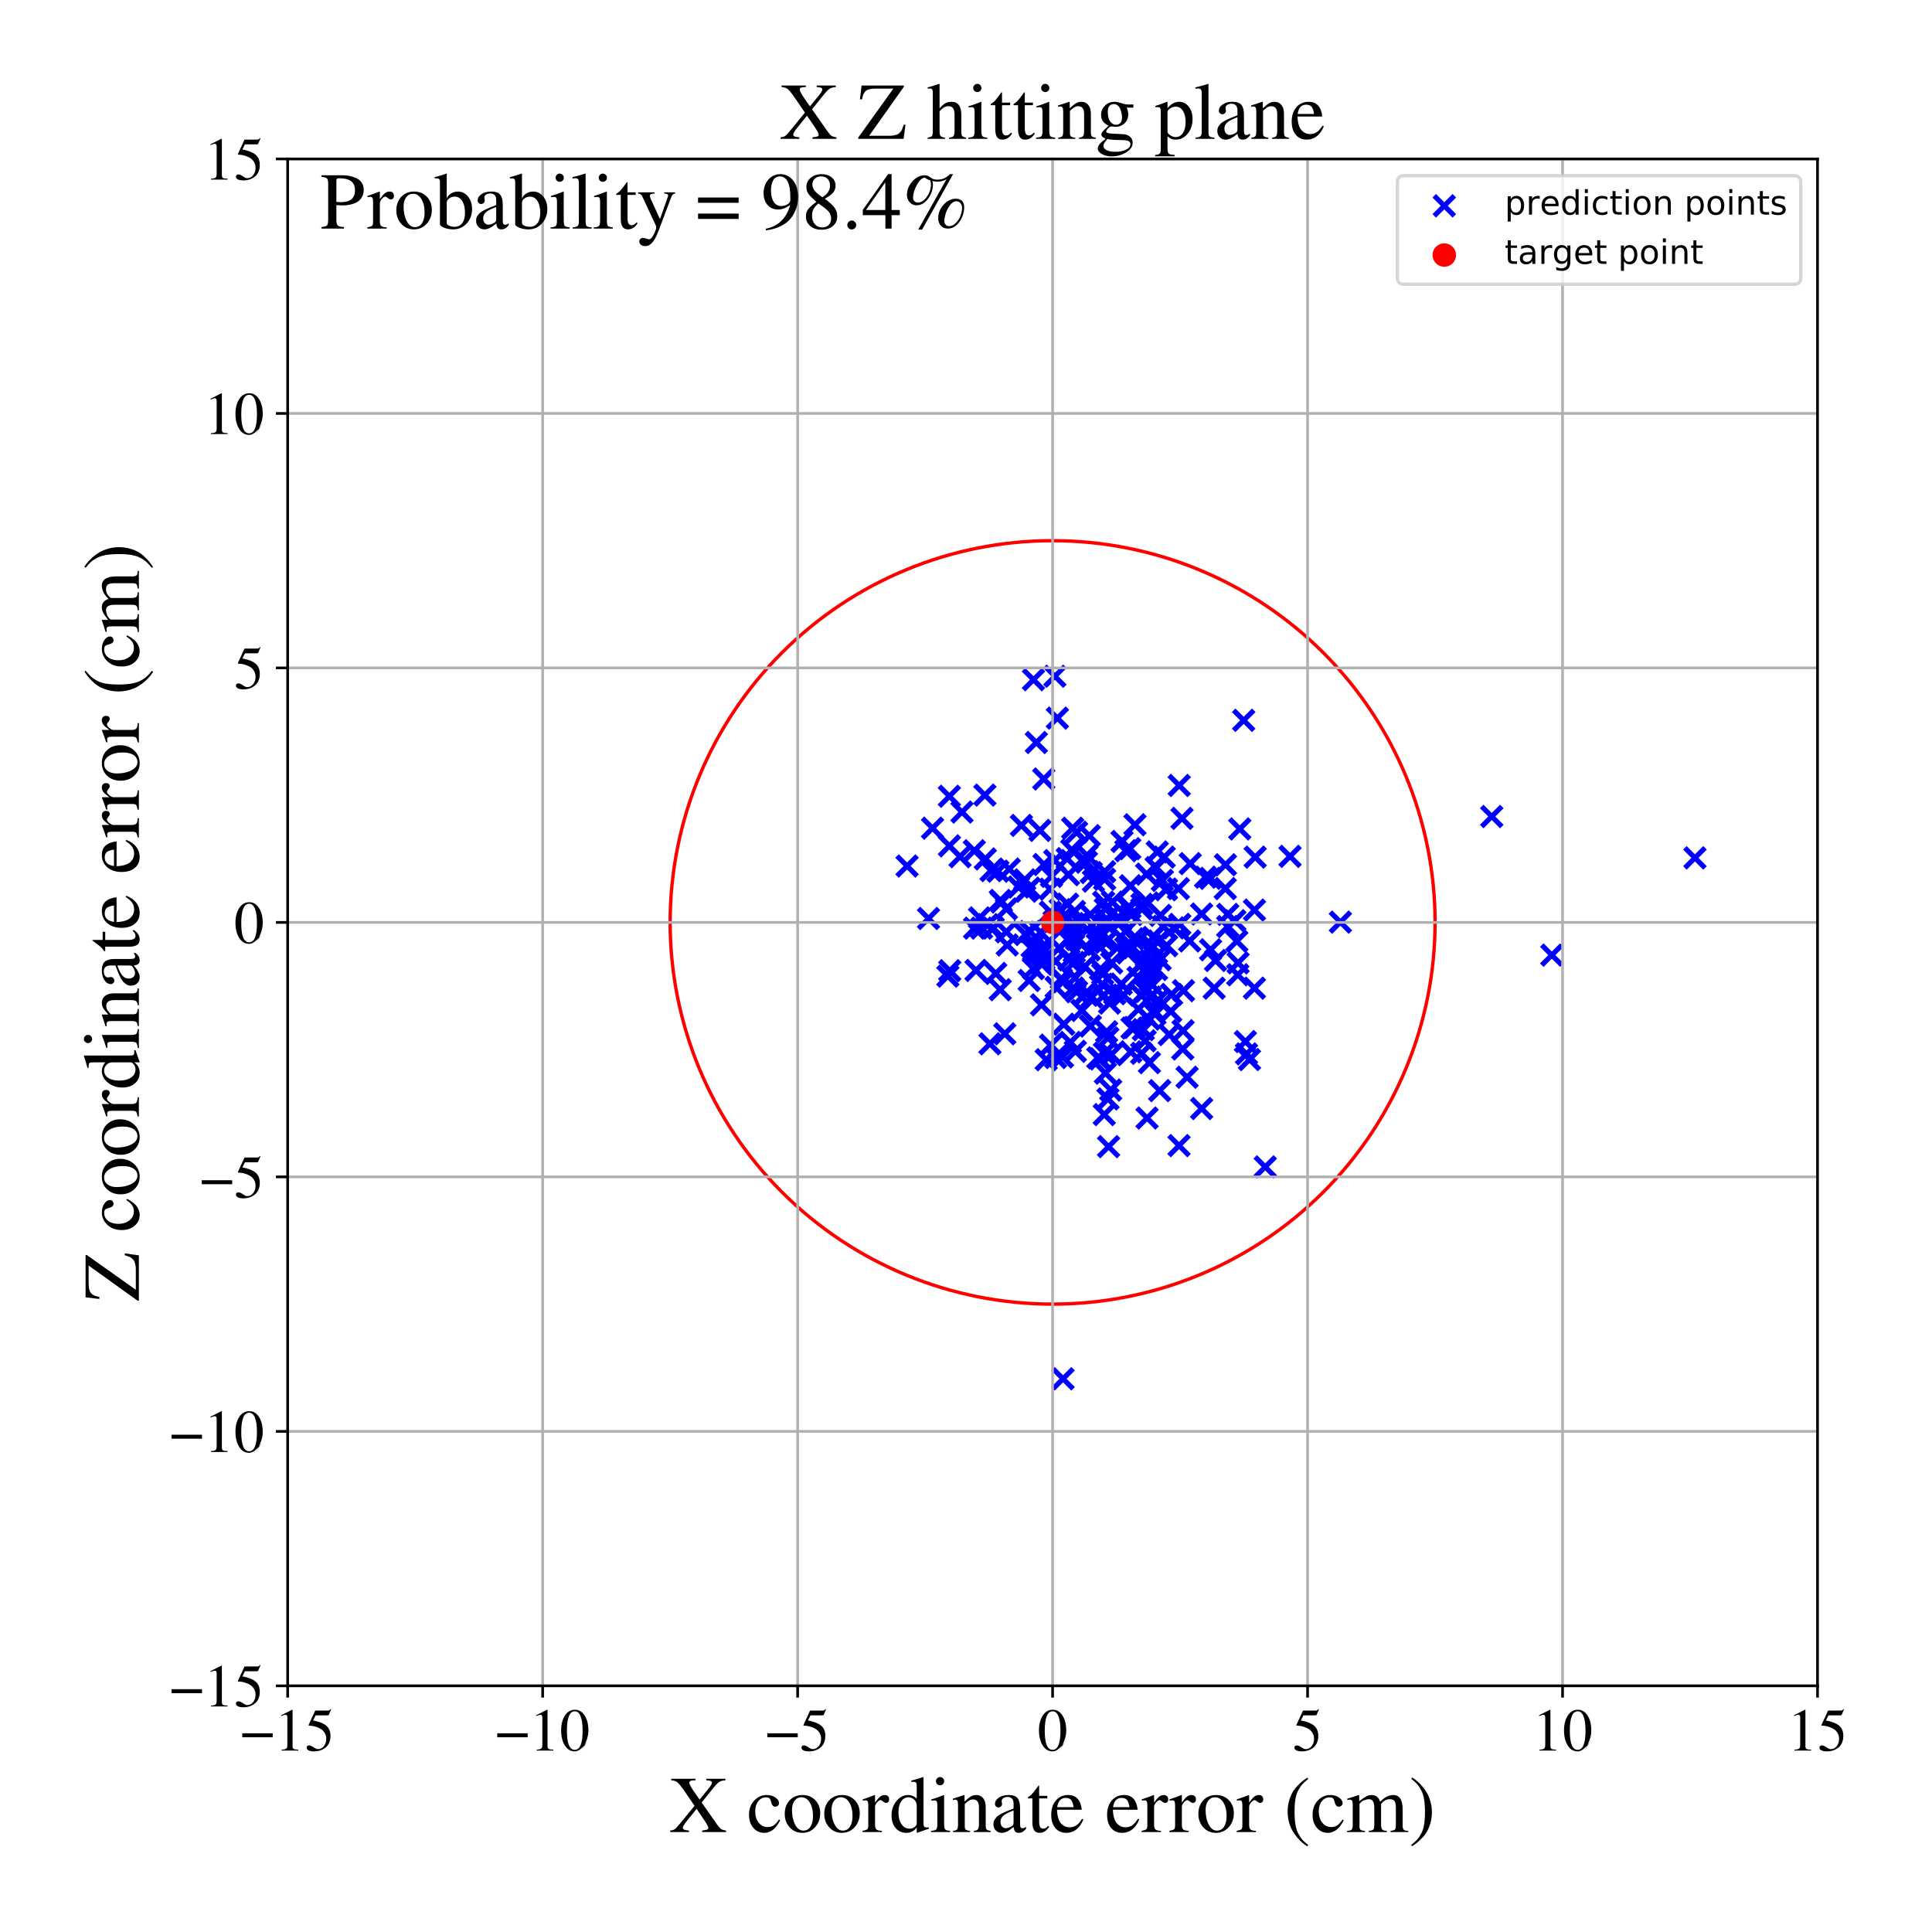 <?xml version="1.0" encoding="utf-8" standalone="no"?>
<!DOCTYPE svg PUBLIC "-//W3C//DTD SVG 1.1//EN"
  "http://www.w3.org/Graphics/SVG/1.1/DTD/svg11.dtd">
<!-- Created with matplotlib (https://matplotlib.org/) -->
<svg height="576pt" version="1.1" viewBox="0 0 576 576" width="576pt" xmlns="http://www.w3.org/2000/svg" xmlns:xlink="http://www.w3.org/1999/xlink">
 <defs>
  <style type="text/css">
*{stroke-linecap:butt;stroke-linejoin:round;}
  </style>
 </defs>
 <g id="figure_1">
  <g id="patch_1">
   <path d="M 0 576 
L 576 576 
L 576 0 
L 0 0 
z
" style="fill:#ffffff;"/>
  </g>
  <g id="axes_1">
   <g id="patch_2">
    <path d="M 85.766 502.609 
L 541.875 502.609 
L 541.875 47.391 
L 85.766 47.391 
z
" style="fill:#ffffff;"/>
   </g>
   <g id="PathCollection_1">
    <defs>
     <path d="M -3 3 
L 3 -3 
M -3 -3 
L 3 3 
" id="m462e078887" style="stroke:#0000ff;stroke-width:1.5;"/>
    </defs>
    <g clip-path="url(#p8534fa5a83)">
     <use style="fill:#0000ff;stroke:#0000ff;stroke-width:1.5;" x="351.515" xlink:href="#m462e078887" y="341.54"/>
     <use style="fill:#0000ff;stroke:#0000ff;stroke-width:1.5;" x="305.927" xlink:href="#m462e078887" y="265.702"/>
     <use style="fill:#0000ff;stroke:#0000ff;stroke-width:1.5;" x="326.373" xlink:href="#m462e078887" y="279.569"/>
     <use style="fill:#0000ff;stroke:#0000ff;stroke-width:1.5;" x="331.115" xlink:href="#m462e078887" y="276.323"/>
     <use style="fill:#0000ff;stroke:#0000ff;stroke-width:1.5;" x="314.257" xlink:href="#m462e078887" y="274.785"/>
     <use style="fill:#0000ff;stroke:#0000ff;stroke-width:1.5;" x="296.123" xlink:href="#m462e078887" y="276.697"/>
     <use style="fill:#0000ff;stroke:#0000ff;stroke-width:1.5;" x="348.573" xlink:href="#m462e078887" y="308.45"/>
     <use style="fill:#0000ff;stroke:#0000ff;stroke-width:1.5;" x="293.626" xlink:href="#m462e078887" y="237.047"/>
     <use style="fill:#0000ff;stroke:#0000ff;stroke-width:1.5;" x="337.027" xlink:href="#m462e078887" y="264.071"/>
     <use style="fill:#0000ff;stroke:#0000ff;stroke-width:1.5;" x="295.132" xlink:href="#m462e078887" y="311.192"/>
     <use style="fill:#0000ff;stroke:#0000ff;stroke-width:1.5;" x="305.516" xlink:href="#m462e078887" y="262.314"/>
     <use style="fill:#0000ff;stroke:#0000ff;stroke-width:1.5;" x="299.563" xlink:href="#m462e078887" y="308.215"/>
     <use style="fill:#0000ff;stroke:#0000ff;stroke-width:1.5;" x="319.107" xlink:href="#m462e078887" y="310.776"/>
     <use style="fill:#0000ff;stroke:#0000ff;stroke-width:1.5;" x="318.293" xlink:href="#m462e078887" y="269.552"/>
     <use style="fill:#0000ff;stroke:#0000ff;stroke-width:1.5;" x="304.522" xlink:href="#m462e078887" y="246.085"/>
     <use style="fill:#0000ff;stroke:#0000ff;stroke-width:1.5;" x="341.406" xlink:href="#m462e078887" y="310.307"/>
     <use style="fill:#0000ff;stroke:#0000ff;stroke-width:1.5;" x="296.866" xlink:href="#m462e078887" y="290.221"/>
     <use style="fill:#0000ff;stroke:#0000ff;stroke-width:1.5;" x="360.862" xlink:href="#m462e078887" y="261.871"/>
     <use style="fill:#0000ff;stroke:#0000ff;stroke-width:1.5;" x="342.686" xlink:href="#m462e078887" y="316.812"/>
     <use style="fill:#0000ff;stroke:#0000ff;stroke-width:1.5;" x="370.793" xlink:href="#m462e078887" y="214.761"/>
     <use style="fill:#0000ff;stroke:#0000ff;stroke-width:1.5;" x="316.932" xlink:href="#m462e078887" y="292.709"/>
     <use style="fill:#0000ff;stroke:#0000ff;stroke-width:1.5;" x="358.253" xlink:href="#m462e078887" y="330.49"/>
     <use style="fill:#0000ff;stroke:#0000ff;stroke-width:1.5;" x="359.43" xlink:href="#m462e078887" y="261.518"/>
     <use style="fill:#0000ff;stroke:#0000ff;stroke-width:1.5;" x="360.923" xlink:href="#m462e078887" y="283.157"/>
     <use style="fill:#0000ff;stroke:#0000ff;stroke-width:1.5;" x="323.667" xlink:href="#m462e078887" y="296.205"/>
     <use style="fill:#0000ff;stroke:#0000ff;stroke-width:1.5;" x="368.739" xlink:href="#m462e078887" y="280.607"/>
     <use style="fill:#0000ff;stroke:#0000ff;stroke-width:1.5;" x="316.085" xlink:href="#m462e078887" y="271.2"/>
     <use style="fill:#0000ff;stroke:#0000ff;stroke-width:1.5;" x="331.311" xlink:href="#m462e078887" y="314.433"/>
     <use style="fill:#0000ff;stroke:#0000ff;stroke-width:1.5;" x="352.717" xlink:href="#m462e078887" y="307.303"/>
     <use style="fill:#0000ff;stroke:#0000ff;stroke-width:1.5;" x="330.802" xlink:href="#m462e078887" y="299.066"/>
     <use style="fill:#0000ff;stroke:#0000ff;stroke-width:1.5;" x="317.003" xlink:href="#m462e078887" y="273.343"/>
     <use style="fill:#0000ff;stroke:#0000ff;stroke-width:1.5;" x="344.336" xlink:href="#m462e078887" y="302.329"/>
     <use style="fill:#0000ff;stroke:#0000ff;stroke-width:1.5;" x="369.109" xlink:href="#m462e078887" y="287.067"/>
     <use style="fill:#0000ff;stroke:#0000ff;stroke-width:1.5;" x="339.425" xlink:href="#m462e078887" y="300.855"/>
     <use style="fill:#0000ff;stroke:#0000ff;stroke-width:1.5;" x="334.046" xlink:href="#m462e078887" y="274.513"/>
     <use style="fill:#0000ff;stroke:#0000ff;stroke-width:1.5;" x="316.766" xlink:href="#m462e078887" y="315.107"/>
     <use style="fill:#0000ff;stroke:#0000ff;stroke-width:1.5;" x="361.994" xlink:href="#m462e078887" y="294.618"/>
     <use style="fill:#0000ff;stroke:#0000ff;stroke-width:1.5;" x="286.215" xlink:href="#m462e078887" y="255.407"/>
     <use style="fill:#0000ff;stroke:#0000ff;stroke-width:1.5;" x="318.432" xlink:href="#m462e078887" y="280.222"/>
     <use style="fill:#0000ff;stroke:#0000ff;stroke-width:1.5;" x="310.642" xlink:href="#m462e078887" y="287.495"/>
     <use style="fill:#0000ff;stroke:#0000ff;stroke-width:1.5;" x="305.71" xlink:href="#m462e078887" y="278.6"/>
     <use style="fill:#0000ff;stroke:#0000ff;stroke-width:1.5;" x="371.62" xlink:href="#m462e078887" y="314.207"/>
     <use style="fill:#0000ff;stroke:#0000ff;stroke-width:1.5;" x="316.934" xlink:href="#m462e078887" y="411.064"/>
     <use style="fill:#0000ff;stroke:#0000ff;stroke-width:1.5;" x="318.539" xlink:href="#m462e078887" y="260.78"/>
     <use style="fill:#0000ff;stroke:#0000ff;stroke-width:1.5;" x="308.971" xlink:href="#m462e078887" y="221.371"/>
     <use style="fill:#0000ff;stroke:#0000ff;stroke-width:1.5;" x="462.654" xlink:href="#m462e078887" y="284.751"/>
     <use style="fill:#0000ff;stroke:#0000ff;stroke-width:1.5;" x="371.301" xlink:href="#m462e078887" y="310.525"/>
     <use style="fill:#0000ff;stroke:#0000ff;stroke-width:1.5;" x="354.85" xlink:href="#m462e078887" y="257.474"/>
     <use style="fill:#0000ff;stroke:#0000ff;stroke-width:1.5;" x="300.294" xlink:href="#m462e078887" y="281.725"/>
     <use style="fill:#0000ff;stroke:#0000ff;stroke-width:1.5;" x="336.265" xlink:href="#m462e078887" y="270.654"/>
     <use style="fill:#0000ff;stroke:#0000ff;stroke-width:1.5;" x="323.879" xlink:href="#m462e078887" y="296.014"/>
     <use style="fill:#0000ff;stroke:#0000ff;stroke-width:1.5;" x="314.697" xlink:href="#m462e078887" y="286.557"/>
     <use style="fill:#0000ff;stroke:#0000ff;stroke-width:1.5;" x="319.989" xlink:href="#m462e078887" y="278.519"/>
     <use style="fill:#0000ff;stroke:#0000ff;stroke-width:1.5;" x="282.589" xlink:href="#m462e078887" y="291.026"/>
     <use style="fill:#0000ff;stroke:#0000ff;stroke-width:1.5;" x="283.152" xlink:href="#m462e078887" y="289.405"/>
     <use style="fill:#0000ff;stroke:#0000ff;stroke-width:1.5;" x="329.535" xlink:href="#m462e078887" y="270.99"/>
     <use style="fill:#0000ff;stroke:#0000ff;stroke-width:1.5;" x="276.823" xlink:href="#m462e078887" y="273.836"/>
     <use style="fill:#0000ff;stroke:#0000ff;stroke-width:1.5;" x="320.602" xlink:href="#m462e078887" y="313.438"/>
     <use style="fill:#0000ff;stroke:#0000ff;stroke-width:1.5;" x="329.576" xlink:href="#m462e078887" y="275.448"/>
     <use style="fill:#0000ff;stroke:#0000ff;stroke-width:1.5;" x="347.618" xlink:href="#m462e078887" y="265.263"/>
     <use style="fill:#0000ff;stroke:#0000ff;stroke-width:1.5;" x="315.247" xlink:href="#m462e078887" y="214.097"/>
     <use style="fill:#0000ff;stroke:#0000ff;stroke-width:1.5;" x="314.872" xlink:href="#m462e078887" y="294.359"/>
     <use style="fill:#0000ff;stroke:#0000ff;stroke-width:1.5;" x="340.867" xlink:href="#m462e078887" y="306.99"/>
     <use style="fill:#0000ff;stroke:#0000ff;stroke-width:1.5;" x="368.159" xlink:href="#m462e078887" y="274.49"/>
     <use style="fill:#0000ff;stroke:#0000ff;stroke-width:1.5;" x="349.06" xlink:href="#m462e078887" y="301.512"/>
     <use style="fill:#0000ff;stroke:#0000ff;stroke-width:1.5;" x="341.982" xlink:href="#m462e078887" y="333.317"/>
     <use style="fill:#0000ff;stroke:#0000ff;stroke-width:1.5;" x="344.694" xlink:href="#m462e078887" y="258.663"/>
     <use style="fill:#0000ff;stroke:#0000ff;stroke-width:1.5;" x="374.213" xlink:href="#m462e078887" y="255.537"/>
     <use style="fill:#0000ff;stroke:#0000ff;stroke-width:1.5;" x="339.406" xlink:href="#m462e078887" y="280.414"/>
     <use style="fill:#0000ff;stroke:#0000ff;stroke-width:1.5;" x="338.372" xlink:href="#m462e078887" y="245.886"/>
     <use style="fill:#0000ff;stroke:#0000ff;stroke-width:1.5;" x="346.535" xlink:href="#m462e078887" y="262.479"/>
     <use style="fill:#0000ff;stroke:#0000ff;stroke-width:1.5;" x="290.548" xlink:href="#m462e078887" y="276.72"/>
     <use style="fill:#0000ff;stroke:#0000ff;stroke-width:1.5;" x="339.303" xlink:href="#m462e078887" y="291.431"/>
     <use style="fill:#0000ff;stroke:#0000ff;stroke-width:1.5;" x="372.51" xlink:href="#m462e078887" y="315.901"/>
     <use style="fill:#0000ff;stroke:#0000ff;stroke-width:1.5;" x="320.186" xlink:href="#m462e078887" y="286.937"/>
     <use style="fill:#0000ff;stroke:#0000ff;stroke-width:1.5;" x="331.141" xlink:href="#m462e078887" y="324.97"/>
     <use style="fill:#0000ff;stroke:#0000ff;stroke-width:1.5;" x="351.323" xlink:href="#m462e078887" y="264.928"/>
     <use style="fill:#0000ff;stroke:#0000ff;stroke-width:1.5;" x="310.05" xlink:href="#m462e078887" y="247.575"/>
     <use style="fill:#0000ff;stroke:#0000ff;stroke-width:1.5;" x="331.43" xlink:href="#m462e078887" y="287.07"/>
     <use style="fill:#0000ff;stroke:#0000ff;stroke-width:1.5;" x="300.05" xlink:href="#m462e078887" y="270.955"/>
     <use style="fill:#0000ff;stroke:#0000ff;stroke-width:1.5;" x="331.663" xlink:href="#m462e078887" y="268.946"/>
     <use style="fill:#0000ff;stroke:#0000ff;stroke-width:1.5;" x="318.168" xlink:href="#m462e078887" y="255.998"/>
     <use style="fill:#0000ff;stroke:#0000ff;stroke-width:1.5;" x="320.977" xlink:href="#m462e078887" y="248.111"/>
     <use style="fill:#0000ff;stroke:#0000ff;stroke-width:1.5;" x="352.392" xlink:href="#m462e078887" y="243.983"/>
     <use style="fill:#0000ff;stroke:#0000ff;stroke-width:1.5;" x="338.181" xlink:href="#m462e078887" y="306.33"/>
     <use style="fill:#0000ff;stroke:#0000ff;stroke-width:1.5;" x="306.891" xlink:href="#m462e078887" y="264.779"/>
     <use style="fill:#0000ff;stroke:#0000ff;stroke-width:1.5;" x="313.484" xlink:href="#m462e078887" y="261.284"/>
     <use style="fill:#0000ff;stroke:#0000ff;stroke-width:1.5;" x="319.526" xlink:href="#m462e078887" y="253.414"/>
     <use style="fill:#0000ff;stroke:#0000ff;stroke-width:1.5;" x="505.326" xlink:href="#m462e078887" y="255.767"/>
     <use style="fill:#0000ff;stroke:#0000ff;stroke-width:1.5;" x="377.213" xlink:href="#m462e078887" y="347.9"/>
     <use style="fill:#0000ff;stroke:#0000ff;stroke-width:1.5;" x="341.784" xlink:href="#m462e078887" y="289.107"/>
     <use style="fill:#0000ff;stroke:#0000ff;stroke-width:1.5;" x="336.768" xlink:href="#m462e078887" y="282.537"/>
     <use style="fill:#0000ff;stroke:#0000ff;stroke-width:1.5;" x="324.072" xlink:href="#m462e078887" y="255.015"/>
     <use style="fill:#0000ff;stroke:#0000ff;stroke-width:1.5;" x="318.778" xlink:href="#m462e078887" y="279.734"/>
     <use style="fill:#0000ff;stroke:#0000ff;stroke-width:1.5;" x="322.567" xlink:href="#m462e078887" y="301.256"/>
     <use style="fill:#0000ff;stroke:#0000ff;stroke-width:1.5;" x="295.464" xlink:href="#m462e078887" y="259.555"/>
     <use style="fill:#0000ff;stroke:#0000ff;stroke-width:1.5;" x="329.918" xlink:href="#m462e078887" y="307.61"/>
     <use style="fill:#0000ff;stroke:#0000ff;stroke-width:1.5;" x="328.111" xlink:href="#m462e078887" y="288.925"/>
     <use style="fill:#0000ff;stroke:#0000ff;stroke-width:1.5;" x="303.682" xlink:href="#m462e078887" y="264.45"/>
     <use style="fill:#0000ff;stroke:#0000ff;stroke-width:1.5;" x="335.613" xlink:href="#m462e078887" y="277.685"/>
     <use style="fill:#0000ff;stroke:#0000ff;stroke-width:1.5;" x="329.22" xlink:href="#m462e078887" y="332.297"/>
     <use style="fill:#0000ff;stroke:#0000ff;stroke-width:1.5;" x="337.805" xlink:href="#m462e078887" y="279.899"/>
     <use style="fill:#0000ff;stroke:#0000ff;stroke-width:1.5;" x="352.837" xlink:href="#m462e078887" y="295.359"/>
     <use style="fill:#0000ff;stroke:#0000ff;stroke-width:1.5;" x="290.979" xlink:href="#m462e078887" y="289.32"/>
     <use style="fill:#0000ff;stroke:#0000ff;stroke-width:1.5;" x="327.296" xlink:href="#m462e078887" y="315.386"/>
     <use style="fill:#0000ff;stroke:#0000ff;stroke-width:1.5;" x="325.986" xlink:href="#m462e078887" y="262.689"/>
     <use style="fill:#0000ff;stroke:#0000ff;stroke-width:1.5;" x="365.353" xlink:href="#m462e078887" y="257.816"/>
     <use style="fill:#0000ff;stroke:#0000ff;stroke-width:1.5;" x="293.752" xlink:href="#m462e078887" y="256.077"/>
     <use style="fill:#0000ff;stroke:#0000ff;stroke-width:1.5;" x="298.243" xlink:href="#m462e078887" y="268.445"/>
     <use style="fill:#0000ff;stroke:#0000ff;stroke-width:1.5;" x="384.603" xlink:href="#m462e078887" y="255.311"/>
     <use style="fill:#0000ff;stroke:#0000ff;stroke-width:1.5;" x="310.258" xlink:href="#m462e078887" y="277.965"/>
     <use style="fill:#0000ff;stroke:#0000ff;stroke-width:1.5;" x="340.146" xlink:href="#m462e078887" y="296.612"/>
     <use style="fill:#0000ff;stroke:#0000ff;stroke-width:1.5;" x="308.138" xlink:href="#m462e078887" y="283.384"/>
     <use style="fill:#0000ff;stroke:#0000ff;stroke-width:1.5;" x="310.507" xlink:href="#m462e078887" y="299.586"/>
     <use style="fill:#0000ff;stroke:#0000ff;stroke-width:1.5;" x="329.113" xlink:href="#m462e078887" y="296.727"/>
     <use style="fill:#0000ff;stroke:#0000ff;stroke-width:1.5;" x="329.635" xlink:href="#m462e078887" y="280.911"/>
     <use style="fill:#0000ff;stroke:#0000ff;stroke-width:1.5;" x="329.338" xlink:href="#m462e078887" y="259.882"/>
     <use style="fill:#0000ff;stroke:#0000ff;stroke-width:1.5;" x="366.023" xlink:href="#m462e078887" y="276.237"/>
     <use style="fill:#0000ff;stroke:#0000ff;stroke-width:1.5;" x="345.284" xlink:href="#m462e078887" y="298.2"/>
     <use style="fill:#0000ff;stroke:#0000ff;stroke-width:1.5;" x="340.127" xlink:href="#m462e078887" y="287.316"/>
     <use style="fill:#0000ff;stroke:#0000ff;stroke-width:1.5;" x="325.075" xlink:href="#m462e078887" y="305.901"/>
     <use style="fill:#0000ff;stroke:#0000ff;stroke-width:1.5;" x="345.024" xlink:href="#m462e078887" y="253.987"/>
     <use style="fill:#0000ff;stroke:#0000ff;stroke-width:1.5;" x="314.71" xlink:href="#m462e078887" y="315.288"/>
     <use style="fill:#0000ff;stroke:#0000ff;stroke-width:1.5;" x="313.203" xlink:href="#m462e078887" y="311.596"/>
     <use style="fill:#0000ff;stroke:#0000ff;stroke-width:1.5;" x="283.06" xlink:href="#m462e078887" y="252.184"/>
     <use style="fill:#0000ff;stroke:#0000ff;stroke-width:1.5;" x="341.778" xlink:href="#m462e078887" y="290.114"/>
     <use style="fill:#0000ff;stroke:#0000ff;stroke-width:1.5;" x="283.045" xlink:href="#m462e078887" y="237.396"/>
     <use style="fill:#0000ff;stroke:#0000ff;stroke-width:1.5;" x="313.173" xlink:href="#m462e078887" y="271.907"/>
     <use style="fill:#0000ff;stroke:#0000ff;stroke-width:1.5;" x="329.552" xlink:href="#m462e078887" y="319.947"/>
     <use style="fill:#0000ff;stroke:#0000ff;stroke-width:1.5;" x="309.381" xlink:href="#m462e078887" y="283.716"/>
     <use style="fill:#0000ff;stroke:#0000ff;stroke-width:1.5;" x="329.266" xlink:href="#m462e078887" y="313.984"/>
     <use style="fill:#0000ff;stroke:#0000ff;stroke-width:1.5;" x="278.016" xlink:href="#m462e078887" y="246.907"/>
     <use style="fill:#0000ff;stroke:#0000ff;stroke-width:1.5;" x="327.814" xlink:href="#m462e078887" y="279.162"/>
     <use style="fill:#0000ff;stroke:#0000ff;stroke-width:1.5;" x="314.45" xlink:href="#m462e078887" y="256.566"/>
     <use style="fill:#0000ff;stroke:#0000ff;stroke-width:1.5;" x="337.5" xlink:href="#m462e078887" y="306.504"/>
     <use style="fill:#0000ff;stroke:#0000ff;stroke-width:1.5;" x="342.944" xlink:href="#m462e078887" y="297.254"/>
     <use style="fill:#0000ff;stroke:#0000ff;stroke-width:1.5;" x="298.563" xlink:href="#m462e078887" y="268.928"/>
     <use style="fill:#0000ff;stroke:#0000ff;stroke-width:1.5;" x="300.019" xlink:href="#m462e078887" y="277.81"/>
     <use style="fill:#0000ff;stroke:#0000ff;stroke-width:1.5;" x="444.749" xlink:href="#m462e078887" y="243.434"/>
     <use style="fill:#0000ff;stroke:#0000ff;stroke-width:1.5;" x="323.9" xlink:href="#m462e078887" y="257.053"/>
     <use style="fill:#0000ff;stroke:#0000ff;stroke-width:1.5;" x="369.022" xlink:href="#m462e078887" y="290.619"/>
     <use style="fill:#0000ff;stroke:#0000ff;stroke-width:1.5;" x="294.444" xlink:href="#m462e078887" y="275.659"/>
     <use style="fill:#0000ff;stroke:#0000ff;stroke-width:1.5;" x="358.243" xlink:href="#m462e078887" y="272.496"/>
     <use style="fill:#0000ff;stroke:#0000ff;stroke-width:1.5;" x="341.851" xlink:href="#m462e078887" y="260.608"/>
     <use style="fill:#0000ff;stroke:#0000ff;stroke-width:1.5;" x="340.395" xlink:href="#m462e078887" y="270.982"/>
     <use style="fill:#0000ff;stroke:#0000ff;stroke-width:1.5;" x="322.257" xlink:href="#m462e078887" y="275.371"/>
     <use style="fill:#0000ff;stroke:#0000ff;stroke-width:1.5;" x="343.997" xlink:href="#m462e078887" y="301.229"/>
     <use style="fill:#0000ff;stroke:#0000ff;stroke-width:1.5;" x="335.646" xlink:href="#m462e078887" y="253.622"/>
     <use style="fill:#0000ff;stroke:#0000ff;stroke-width:1.5;" x="354.67" xlink:href="#m462e078887" y="280.532"/>
     <use style="fill:#0000ff;stroke:#0000ff;stroke-width:1.5;" x="345.984" xlink:href="#m462e078887" y="272.922"/>
     <use style="fill:#0000ff;stroke:#0000ff;stroke-width:1.5;" x="328.643" xlink:href="#m462e078887" y="293.437"/>
     <use style="fill:#0000ff;stroke:#0000ff;stroke-width:1.5;" x="353.92" xlink:href="#m462e078887" y="321.164"/>
     <use style="fill:#0000ff;stroke:#0000ff;stroke-width:1.5;" x="330.331" xlink:href="#m462e078887" y="327.629"/>
     <use style="fill:#0000ff;stroke:#0000ff;stroke-width:1.5;" x="344.804" xlink:href="#m462e078887" y="289.054"/>
     <use style="fill:#0000ff;stroke:#0000ff;stroke-width:1.5;" x="351.732" xlink:href="#m462e078887" y="275.601"/>
     <use style="fill:#0000ff;stroke:#0000ff;stroke-width:1.5;" x="342.236" xlink:href="#m462e078887" y="269.203"/>
     <use style="fill:#0000ff;stroke:#0000ff;stroke-width:1.5;" x="349.3" xlink:href="#m462e078887" y="296.471"/>
     <use style="fill:#0000ff;stroke:#0000ff;stroke-width:1.5;" x="319.928" xlink:href="#m462e078887" y="275.33"/>
     <use style="fill:#0000ff;stroke:#0000ff;stroke-width:1.5;" x="325.539" xlink:href="#m462e078887" y="297.238"/>
     <use style="fill:#0000ff;stroke:#0000ff;stroke-width:1.5;" x="325.042" xlink:href="#m462e078887" y="272.683"/>
     <use style="fill:#0000ff;stroke:#0000ff;stroke-width:1.5;" x="320.49" xlink:href="#m462e078887" y="291.561"/>
     <use style="fill:#0000ff;stroke:#0000ff;stroke-width:1.5;" x="373.984" xlink:href="#m462e078887" y="294.608"/>
     <use style="fill:#0000ff;stroke:#0000ff;stroke-width:1.5;" x="308.119" xlink:href="#m462e078887" y="202.647"/>
     <use style="fill:#0000ff;stroke:#0000ff;stroke-width:1.5;" x="327.131" xlink:href="#m462e078887" y="281.571"/>
     <use style="fill:#0000ff;stroke:#0000ff;stroke-width:1.5;" x="343.824" xlink:href="#m462e078887" y="279.468"/>
     <use style="fill:#0000ff;stroke:#0000ff;stroke-width:1.5;" x="290.47" xlink:href="#m462e078887" y="253.631"/>
     <use style="fill:#0000ff;stroke:#0000ff;stroke-width:1.5;" x="313.081" xlink:href="#m462e078887" y="265.095"/>
     <use style="fill:#0000ff;stroke:#0000ff;stroke-width:1.5;" x="337.131" xlink:href="#m462e078887" y="313.585"/>
     <use style="fill:#0000ff;stroke:#0000ff;stroke-width:1.5;" x="286.8" xlink:href="#m462e078887" y="242.105"/>
     <use style="fill:#0000ff;stroke:#0000ff;stroke-width:1.5;" x="334.94" xlink:href="#m462e078887" y="296.658"/>
     <use style="fill:#0000ff;stroke:#0000ff;stroke-width:1.5;" x="345.739" xlink:href="#m462e078887" y="325.155"/>
     <use style="fill:#0000ff;stroke:#0000ff;stroke-width:1.5;" x="324.763" xlink:href="#m462e078887" y="249.139"/>
     <use style="fill:#0000ff;stroke:#0000ff;stroke-width:1.5;" x="325.335" xlink:href="#m462e078887" y="260.146"/>
     <use style="fill:#0000ff;stroke:#0000ff;stroke-width:1.5;" x="320.042" xlink:href="#m462e078887" y="276.816"/>
     <use style="fill:#0000ff;stroke:#0000ff;stroke-width:1.5;" x="347.826" xlink:href="#m462e078887" y="281.942"/>
     <use style="fill:#0000ff;stroke:#0000ff;stroke-width:1.5;" x="342.997" xlink:href="#m462e078887" y="286.329"/>
     <use style="fill:#0000ff;stroke:#0000ff;stroke-width:1.5;" x="369.626" xlink:href="#m462e078887" y="247.131"/>
     <use style="fill:#0000ff;stroke:#0000ff;stroke-width:1.5;" x="297.506" xlink:href="#m462e078887" y="259.726"/>
     <use style="fill:#0000ff;stroke:#0000ff;stroke-width:1.5;" x="329.943" xlink:href="#m462e078887" y="273.999"/>
     <use style="fill:#0000ff;stroke:#0000ff;stroke-width:1.5;" x="332.359" xlink:href="#m462e078887" y="296.265"/>
     <use style="fill:#0000ff;stroke:#0000ff;stroke-width:1.5;" x="298.197" xlink:href="#m462e078887" y="295.068"/>
     <use style="fill:#0000ff;stroke:#0000ff;stroke-width:1.5;" x="343.325" xlink:href="#m462e078887" y="282.06"/>
     <use style="fill:#0000ff;stroke:#0000ff;stroke-width:1.5;" x="351.566" xlink:href="#m462e078887" y="234.174"/>
     <use style="fill:#0000ff;stroke:#0000ff;stroke-width:1.5;" x="327.997" xlink:href="#m462e078887" y="315.69"/>
     <use style="fill:#0000ff;stroke:#0000ff;stroke-width:1.5;" x="308.079" xlink:href="#m462e078887" y="288.793"/>
     <use style="fill:#0000ff;stroke:#0000ff;stroke-width:1.5;" x="345.413" xlink:href="#m462e078887" y="280.534"/>
     <use style="fill:#0000ff;stroke:#0000ff;stroke-width:1.5;" x="292.049" xlink:href="#m462e078887" y="273.661"/>
     <use style="fill:#0000ff;stroke:#0000ff;stroke-width:1.5;" x="374.001" xlink:href="#m462e078887" y="271.325"/>
     <use style="fill:#0000ff;stroke:#0000ff;stroke-width:1.5;" x="320.966" xlink:href="#m462e078887" y="295.683"/>
     <use style="fill:#0000ff;stroke:#0000ff;stroke-width:1.5;" x="342.61" xlink:href="#m462e078887" y="303.83"/>
     <use style="fill:#0000ff;stroke:#0000ff;stroke-width:1.5;" x="319.792" xlink:href="#m462e078887" y="246.924"/>
     <use style="fill:#0000ff;stroke:#0000ff;stroke-width:1.5;" x="318.692" xlink:href="#m462e078887" y="286.157"/>
     <use style="fill:#0000ff;stroke:#0000ff;stroke-width:1.5;" x="347.757" xlink:href="#m462e078887" y="265.064"/>
     <use style="fill:#0000ff;stroke:#0000ff;stroke-width:1.5;" x="341.588" xlink:href="#m462e078887" y="295.567"/>
     <use style="fill:#0000ff;stroke:#0000ff;stroke-width:1.5;" x="336.182" xlink:href="#m462e078887" y="284.106"/>
     <use style="fill:#0000ff;stroke:#0000ff;stroke-width:1.5;" x="336.872" xlink:href="#m462e078887" y="270.626"/>
     <use style="fill:#0000ff;stroke:#0000ff;stroke-width:1.5;" x="347.084" xlink:href="#m462e078887" y="255.537"/>
     <use style="fill:#0000ff;stroke:#0000ff;stroke-width:1.5;" x="328.748" xlink:href="#m462e078887" y="290.394"/>
     <use style="fill:#0000ff;stroke:#0000ff;stroke-width:1.5;" x="336.79" xlink:href="#m462e078887" y="281.552"/>
     <use style="fill:#0000ff;stroke:#0000ff;stroke-width:1.5;" x="343.011" xlink:href="#m462e078887" y="282.935"/>
     <use style="fill:#0000ff;stroke:#0000ff;stroke-width:1.5;" x="346.815" xlink:href="#m462e078887" y="276.173"/>
     <use style="fill:#0000ff;stroke:#0000ff;stroke-width:1.5;" x="342.103" xlink:href="#m462e078887" y="288.235"/>
     <use style="fill:#0000ff;stroke:#0000ff;stroke-width:1.5;" x="340.355" xlink:href="#m462e078887" y="314.043"/>
     <use style="fill:#0000ff;stroke:#0000ff;stroke-width:1.5;" x="334.282" xlink:href="#m462e078887" y="293.38"/>
     <use style="fill:#0000ff;stroke:#0000ff;stroke-width:1.5;" x="336.824" xlink:href="#m462e078887" y="253.013"/>
     <use style="fill:#0000ff;stroke:#0000ff;stroke-width:1.5;" x="325.54" xlink:href="#m462e078887" y="275.796"/>
     <use style="fill:#0000ff;stroke:#0000ff;stroke-width:1.5;" x="365.298" xlink:href="#m462e078887" y="264.917"/>
     <use style="fill:#0000ff;stroke:#0000ff;stroke-width:1.5;" x="329.329" xlink:href="#m462e078887" y="262.13"/>
     <use style="fill:#0000ff;stroke:#0000ff;stroke-width:1.5;" x="315.993" xlink:href="#m462e078887" y="277.593"/>
     <use style="fill:#0000ff;stroke:#0000ff;stroke-width:1.5;" x="317.145" xlink:href="#m462e078887" y="305.35"/>
     <use style="fill:#0000ff;stroke:#0000ff;stroke-width:1.5;" x="306.828" xlink:href="#m462e078887" y="292.314"/>
     <use style="fill:#0000ff;stroke:#0000ff;stroke-width:1.5;" x="334.519" xlink:href="#m462e078887" y="250.863"/>
     <use style="fill:#0000ff;stroke:#0000ff;stroke-width:1.5;" x="343.537" xlink:href="#m462e078887" y="293.701"/>
     <use style="fill:#0000ff;stroke:#0000ff;stroke-width:1.5;" x="324.776" xlink:href="#m462e078887" y="283.209"/>
     <use style="fill:#0000ff;stroke:#0000ff;stroke-width:1.5;" x="349.956" xlink:href="#m462e078887" y="276.624"/>
     <use style="fill:#0000ff;stroke:#0000ff;stroke-width:1.5;" x="311.179" xlink:href="#m462e078887" y="232.246"/>
     <use style="fill:#0000ff;stroke:#0000ff;stroke-width:1.5;" x="399.617" xlink:href="#m462e078887" y="274.917"/>
     <use style="fill:#0000ff;stroke:#0000ff;stroke-width:1.5;" x="333.067" xlink:href="#m462e078887" y="282.543"/>
     <use style="fill:#0000ff;stroke:#0000ff;stroke-width:1.5;" x="300.89" xlink:href="#m462e078887" y="259.1"/>
     <use style="fill:#0000ff;stroke:#0000ff;stroke-width:1.5;" x="314.495" xlink:href="#m462e078887" y="201.617"/>
     <use style="fill:#0000ff;stroke:#0000ff;stroke-width:1.5;" x="366.046" xlink:href="#m462e078887" y="272.61"/>
     <use style="fill:#0000ff;stroke:#0000ff;stroke-width:1.5;" x="310.653" xlink:href="#m462e078887" y="284.341"/>
     <use style="fill:#0000ff;stroke:#0000ff;stroke-width:1.5;" x="321.893" xlink:href="#m462e078887" y="274.779"/>
     <use style="fill:#0000ff;stroke:#0000ff;stroke-width:1.5;" x="270.432" xlink:href="#m462e078887" y="258.193"/>
     <use style="fill:#0000ff;stroke:#0000ff;stroke-width:1.5;" x="320.948" xlink:href="#m462e078887" y="280.078"/>
     <use style="fill:#0000ff;stroke:#0000ff;stroke-width:1.5;" x="319.975" xlink:href="#m462e078887" y="294.576"/>
     <use style="fill:#0000ff;stroke:#0000ff;stroke-width:1.5;" x="330.289" xlink:href="#m462e078887" y="309.434"/>
     <use style="fill:#0000ff;stroke:#0000ff;stroke-width:1.5;" x="330.51" xlink:href="#m462e078887" y="341.852"/>
     <use style="fill:#0000ff;stroke:#0000ff;stroke-width:1.5;" x="320.343" xlink:href="#m462e078887" y="271.74"/>
     <use style="fill:#0000ff;stroke:#0000ff;stroke-width:1.5;" x="316.409" xlink:href="#m462e078887" y="291.795"/>
     <use style="fill:#0000ff;stroke:#0000ff;stroke-width:1.5;" x="333.904" xlink:href="#m462e078887" y="273.999"/>
     <use style="fill:#0000ff;stroke:#0000ff;stroke-width:1.5;" x="340.471" xlink:href="#m462e078887" y="269.617"/>
     <use style="fill:#0000ff;stroke:#0000ff;stroke-width:1.5;" x="315.821" xlink:href="#m462e078887" y="282.568"/>
     <use style="fill:#0000ff;stroke:#0000ff;stroke-width:1.5;" x="320.27" xlink:href="#m462e078887" y="283.788"/>
     <use style="fill:#0000ff;stroke:#0000ff;stroke-width:1.5;" x="311.911" xlink:href="#m462e078887" y="315.934"/>
     <use style="fill:#0000ff;stroke:#0000ff;stroke-width:1.5;" x="307.718" xlink:href="#m462e078887" y="282.231"/>
     <use style="fill:#0000ff;stroke:#0000ff;stroke-width:1.5;" x="329.046" xlink:href="#m462e078887" y="268.983"/>
     <use style="fill:#0000ff;stroke:#0000ff;stroke-width:1.5;" x="345.872" xlink:href="#m462e078887" y="286.124"/>
     <use style="fill:#0000ff;stroke:#0000ff;stroke-width:1.5;" x="323.4" xlink:href="#m462e078887" y="288.14"/>
     <use style="fill:#0000ff;stroke:#0000ff;stroke-width:1.5;" x="307.089" xlink:href="#m462e078887" y="277.727"/>
     <use style="fill:#0000ff;stroke:#0000ff;stroke-width:1.5;" x="340.042" xlink:href="#m462e078887" y="287.711"/>
     <use style="fill:#0000ff;stroke:#0000ff;stroke-width:1.5;" x="292.641" xlink:href="#m462e078887" y="276.711"/>
     <use style="fill:#0000ff;stroke:#0000ff;stroke-width:1.5;" x="362.384" xlink:href="#m462e078887" y="286.357"/>
     <use style="fill:#0000ff;stroke:#0000ff;stroke-width:1.5;" x="311.208" xlink:href="#m462e078887" y="285.996"/>
     <use style="fill:#0000ff;stroke:#0000ff;stroke-width:1.5;" x="311.257" xlink:href="#m462e078887" y="257.737"/>
     <use style="fill:#0000ff;stroke:#0000ff;stroke-width:1.5;" x="343.763" xlink:href="#m462e078887" y="282.273"/>
     <use style="fill:#0000ff;stroke:#0000ff;stroke-width:1.5;" x="337.409" xlink:href="#m462e078887" y="272.653"/>
     <use style="fill:#0000ff;stroke:#0000ff;stroke-width:1.5;" x="352.618" xlink:href="#m462e078887" y="312.741"/>
    </g>
   </g>
   <g id="PathCollection_2">
    <defs>
     <path d="M 0 3 
C 0.796 3 1.559 2.684 2.121 2.121 
C 2.684 1.559 3 0.796 3 0 
C 3 -0.796 2.684 -1.559 2.121 -2.121 
C 1.559 -2.684 0.796 -3 0 -3 
C -0.796 -3 -1.559 -2.684 -2.121 -2.121 
C -2.684 -1.559 -3 -0.796 -3 0 
C -3 0.796 -2.684 1.559 -2.121 2.121 
C -1.559 2.684 -0.796 3 0 3 
z
" id="m21494a2fd6" style="stroke:#ff0000;"/>
    </defs>
    <g clip-path="url(#p8534fa5a83)">
     <use style="fill:#ff0000;stroke:#ff0000;" x="313.82" xlink:href="#m21494a2fd6" y="275"/>
    </g>
   </g>
   <g id="patch_3">
    <path clip-path="url(#p8534fa5a83)" d="M 313.82 388.805 
C 344.061 388.805 373.067 376.814 394.45 355.472 
C 415.833 334.131 427.848 305.181 427.848 275 
C 427.848 244.819 415.833 215.869 394.45 194.528 
C 373.067 173.186 344.061 161.195 313.82 161.195 
C 283.58 161.195 254.574 173.186 233.191 194.528 
C 211.808 215.869 199.793 244.819 199.793 275 
C 199.793 305.181 211.808 334.131 233.191 355.472 
C 254.574 376.814 283.58 388.805 313.82 388.805 
z
" style="fill:none;stroke:#ff0000;stroke-linejoin:miter;"/>
   </g>
   <g id="matplotlib.axis_1">
    <g id="xtick_1">
     <g id="line2d_1">
      <path clip-path="url(#p8534fa5a83)" d="M 85.766 502.609 
L 85.766 47.391 
" style="fill:none;stroke:#b0b0b0;stroke-linecap:square;stroke-width:0.8;"/>
     </g>
     <g id="line2d_2">
      <defs>
       <path d="M 0 0 
L 0 3.5 
" id="m8052e40a92" style="stroke:#000000;stroke-width:0.8;"/>
      </defs>
      <g>
       <use style="stroke:#000000;stroke-width:0.8;" x="85.766" xlink:href="#m8052e40a92" y="502.609"/>
      </g>
     </g>
     <g id="text_1">
      <!-- −15 -->
      <defs>
       <path d="M 3 22 
L 3 28.594 
L 53.406 28.594 
L 53.406 22 
z
" id="FreeSerif-8722"/>
       <path d="M 18.297 59.297 
Q 16.5 59.297 11.094 57.094 
L 11.094 58.5 
L 29.094 67.594 
L 29.906 67.406 
L 29.906 7.406 
Q 29.906 3.797 31.703 2.688 
Q 33.5 1.594 39.406 1.5 
L 39.406 0 
L 11.797 0 
L 11.797 1.5 
Q 17.406 1.703 19.344 3.141 
Q 21.297 4.594 21.297 9.297 
L 21.297 54.594 
Q 21.297 59.297 18.297 59.297 
z
" id="FreeSerif-49"/>
       <path d="M 35.703 19.406 
Q 35.703 24.703 33.344 28.797 
Q 31 32.906 27.641 35.156 
Q 24.297 37.406 20.141 38.844 
Q 16 40.297 12.953 40.75 
Q 9.906 41.203 7.594 41.203 
Q 6.406 41.203 6.406 42 
Q 6.406 42.297 6.5 42.5 
L 17.406 66.203 
L 38.297 66.203 
Q 39.906 66.203 40.844 66.703 
Q 41.797 67.203 42.906 68.797 
L 43.797 68.094 
L 40 59.203 
Q 39.594 58.297 37.703 58.297 
L 18.094 58.297 
L 13.906 49.797 
Q 28.5 47.203 35.594 41.344 
Q 42.703 35.5 42.703 24.203 
Q 42.703 18.297 40.844 13.688 
Q 39 9.094 36.141 6.297 
Q 33.297 3.5 29.547 1.703 
Q 25.797 -0.094 22.344 -0.75 
Q 18.906 -1.406 15.406 -1.406 
Q 9.797 -1.406 6.5 0.25 
Q 3.203 1.906 3.203 4.797 
Q 3.203 8.5 7.5 8.5 
Q 10.297 8.5 14.75 5.391 
Q 19.203 2.297 21.797 2.297 
Q 27.703 2.297 31.703 7.25 
Q 35.703 12.203 35.703 19.406 
z
" id="FreeSerif-53"/>
      </defs>
      <g transform="translate(71.689 521.903)scale(0.18 -0.18)">
       <use xlink:href="#FreeSerif-8722"/>
       <use x="56.4" xlink:href="#FreeSerif-49"/>
       <use x="106.4" xlink:href="#FreeSerif-53"/>
      </g>
     </g>
    </g>
    <g id="xtick_2">
     <g id="line2d_3">
      <path clip-path="url(#p8534fa5a83)" d="M 161.784 502.609 
L 161.784 47.391 
" style="fill:none;stroke:#b0b0b0;stroke-linecap:square;stroke-width:0.8;"/>
     </g>
     <g id="line2d_4">
      <g>
       <use style="stroke:#000000;stroke-width:0.8;" x="161.784" xlink:href="#m8052e40a92" y="502.609"/>
      </g>
     </g>
     <g id="text_2">
      <!-- −10 -->
      <defs>
       <path d="M 47.594 17.797 
Q 35.203 -1.406 25 -1.406 
Q 14.797 -1.406 8.594 8.391 
Q 2.406 18.203 2.406 33.594 
Q 2.406 48.094 8.594 57.844 
Q 14.797 67.594 25.406 67.594 
Q 35.203 67.594 41.391 58 
Q 47.594 48.406 47.594 33 
Q 47.594 17.797 35.203 -1.406 
z
M 25.094 65 
Q 12 65 12 32.703 
Q 12 1.203 25 1.203 
Q 38 1.203 38 32.797 
Q 38 48.5 34.703 56.75 
Q 31.406 65 25.094 65 
z
" id="FreeSerif-48"/>
      </defs>
      <g transform="translate(147.707 521.903)scale(0.18 -0.18)">
       <use xlink:href="#FreeSerif-8722"/>
       <use x="56.4" xlink:href="#FreeSerif-49"/>
       <use x="106.4" xlink:href="#FreeSerif-48"/>
      </g>
     </g>
    </g>
    <g id="xtick_3">
     <g id="line2d_5">
      <path clip-path="url(#p8534fa5a83)" d="M 237.802 502.609 
L 237.802 47.391 
" style="fill:none;stroke:#b0b0b0;stroke-linecap:square;stroke-width:0.8;"/>
     </g>
     <g id="line2d_6">
      <g>
       <use style="stroke:#000000;stroke-width:0.8;" x="237.802" xlink:href="#m8052e40a92" y="502.609"/>
      </g>
     </g>
     <g id="text_3">
      <!-- −5 -->
      <g transform="translate(228.226 521.903)scale(0.18 -0.18)">
       <use xlink:href="#FreeSerif-8722"/>
       <use x="56.4" xlink:href="#FreeSerif-53"/>
      </g>
     </g>
    </g>
    <g id="xtick_4">
     <g id="line2d_7">
      <path clip-path="url(#p8534fa5a83)" d="M 313.82 502.609 
L 313.82 47.391 
" style="fill:none;stroke:#b0b0b0;stroke-linecap:square;stroke-width:0.8;"/>
     </g>
     <g id="line2d_8">
      <g>
       <use style="stroke:#000000;stroke-width:0.8;" x="313.82" xlink:href="#m8052e40a92" y="502.609"/>
      </g>
     </g>
     <g id="text_4">
      <!-- 0 -->
      <g transform="translate(309.32 521.903)scale(0.18 -0.18)">
       <use xlink:href="#FreeSerif-48"/>
      </g>
     </g>
    </g>
    <g id="xtick_5">
     <g id="line2d_9">
      <path clip-path="url(#p8534fa5a83)" d="M 389.839 502.609 
L 389.839 47.391 
" style="fill:none;stroke:#b0b0b0;stroke-linecap:square;stroke-width:0.8;"/>
     </g>
     <g id="line2d_10">
      <g>
       <use style="stroke:#000000;stroke-width:0.8;" x="389.839" xlink:href="#m8052e40a92" y="502.609"/>
      </g>
     </g>
     <g id="text_5">
      <!-- 5 -->
      <g transform="translate(385.339 521.903)scale(0.18 -0.18)">
       <use xlink:href="#FreeSerif-53"/>
      </g>
     </g>
    </g>
    <g id="xtick_6">
     <g id="line2d_11">
      <path clip-path="url(#p8534fa5a83)" d="M 465.857 502.609 
L 465.857 47.391 
" style="fill:none;stroke:#b0b0b0;stroke-linecap:square;stroke-width:0.8;"/>
     </g>
     <g id="line2d_12">
      <g>
       <use style="stroke:#000000;stroke-width:0.8;" x="465.857" xlink:href="#m8052e40a92" y="502.609"/>
      </g>
     </g>
     <g id="text_6">
      <!-- 10 -->
      <g transform="translate(456.857 521.903)scale(0.18 -0.18)">
       <use xlink:href="#FreeSerif-49"/>
       <use x="50" xlink:href="#FreeSerif-48"/>
      </g>
     </g>
    </g>
    <g id="xtick_7">
     <g id="line2d_13">
      <path clip-path="url(#p8534fa5a83)" d="M 541.875 502.609 
L 541.875 47.391 
" style="fill:none;stroke:#b0b0b0;stroke-linecap:square;stroke-width:0.8;"/>
     </g>
     <g id="line2d_14">
      <g>
       <use style="stroke:#000000;stroke-width:0.8;" x="541.875" xlink:href="#m8052e40a92" y="502.609"/>
      </g>
     </g>
     <g id="text_7">
      <!-- 15 -->
      <g transform="translate(532.875 521.903)scale(0.18 -0.18)">
       <use xlink:href="#FreeSerif-49"/>
       <use x="50" xlink:href="#FreeSerif-53"/>
      </g>
     </g>
    </g>
    <g id="text_8">
     <!-- X coordinate error (cm) -->
     <defs>
      <path d="M 69.594 66.203 
L 69.594 64.297 
Q 64.703 64 62.047 62.344 
Q 59.406 60.703 54.703 54.906 
L 40.094 36.703 
L 59.297 9.297 
Q 62.297 5 64.297 3.703 
Q 66.297 2.406 70.406 1.906 
L 70.406 0 
L 40.703 0 
L 40.703 1.906 
Q 44.797 2.297 46.594 2.938 
Q 48.406 3.594 48.406 5 
Q 48.406 7.203 43.297 14.797 
L 33.797 28.797 
L 21.906 14 
Q 16.703 7.5 16.703 5.406 
Q 16.703 3.703 18.297 2.953 
Q 19.906 2.203 24.297 1.906 
L 24.297 0 
L 1 0 
L 1 1.906 
Q 4.906 2.203 7 3.797 
Q 9.094 5.406 15.5 13.297 
L 31.203 32.594 
L 20.297 48.594 
Q 13.297 58.906 10.25 61.5 
Q 7.203 64.094 2.203 64.297 
L 2.203 66.203 
L 32.406 66.203 
L 32.406 64.297 
L 29.594 64.203 
Q 24.797 64.094 24.797 61.297 
Q 24.797 58.094 33.297 46.297 
L 37.5 40.406 
L 48.797 54.203 
Q 52.797 59.203 52.797 61.094 
Q 52.797 62.797 51.344 63.438 
Q 49.906 64.094 45.797 64.297 
L 45.797 66.203 
z
" id="FreeSerif-88"/>
      <path id="FreeSerif-32"/>
      <path d="M 2.5 21.297 
Q 2.5 32.406 9.047 39.203 
Q 15.594 46 24.406 46 
Q 30.703 46 35.25 42.953 
Q 39.797 39.906 39.797 35.703 
Q 39.797 34 38.391 32.75 
Q 37 31.5 35 31.5 
Q 31.594 31.5 30.297 36.094 
L 29.703 38.297 
Q 28.906 41.094 27.703 42.094 
Q 26.5 43.094 23.797 43.094 
Q 17.703 43.094 13.953 38.25 
Q 10.203 33.406 10.203 25.703 
Q 10.203 17.094 14.547 11.641 
Q 18.906 6.203 25.703 6.203 
Q 30 6.203 33.094 8.25 
Q 36.203 10.297 39.797 15.594 
L 41.203 14.703 
Q 40.203 12.703 39.453 11.391 
Q 38.703 10.094 36.75 7.5 
Q 34.797 4.906 32.891 3.297 
Q 31 1.703 27.891 0.344 
Q 24.797 -1 21.5 -1 
Q 13.203 -1 7.844 5.25 
Q 2.5 11.5 2.5 21.297 
z
" id="FreeSerif-99"/>
      <path d="M 24.594 46 
Q 34.203 46 40.391 39.594 
Q 46.594 33.203 46.594 23.406 
Q 46.594 13 40.188 6 
Q 33.797 -1 24.391 -1 
Q 15 -1 8.75 5.75 
Q 2.5 12.5 2.5 22.594 
Q 2.5 32.906 8.641 39.453 
Q 14.797 46 24.594 46 
z
M 11.5 27.5 
Q 11.5 16.797 15.391 9.297 
Q 19.297 1.797 25.594 1.797 
Q 31.203 1.797 34.391 6.594 
Q 37.594 11.406 37.594 19.906 
Q 37.594 30.203 33.594 36.703 
Q 29.594 43.203 23.297 43.203 
Q 18 43.203 14.75 38.891 
Q 11.5 34.594 11.5 27.5 
z
" id="FreeSerif-111"/>
      <path d="M 30.094 36.203 
Q 28.594 36.203 26.391 37.953 
Q 24.203 39.703 23.5 39.703 
Q 21.5 39.703 19 36.797 
Q 16.5 33.906 16.5 31.5 
L 16.5 9 
Q 16.5 4.703 18.203 3.203 
Q 19.906 1.703 25 1.5 
L 25 0 
L 1 0 
L 1 1.5 
Q 5.797 2.406 6.938 3.5 
Q 8.094 4.594 8.094 8.406 
L 8.094 33.406 
Q 8.094 36.703 7.344 38.047 
Q 6.594 39.406 4.703 39.406 
Q 3.094 39.406 1.203 39 
L 1.203 40.594 
Q 9.203 43.203 16 46 
L 16.5 45.797 
L 16.5 36.594 
Q 20.203 41.906 22.797 43.953 
Q 25.406 46 28.5 46 
Q 31.094 46 32.547 44.594 
Q 34 43.203 34 40.703 
Q 34 38.594 32.953 37.391 
Q 31.906 36.203 30.094 36.203 
z
" id="FreeSerif-114"/>
      <path d="M 34.203 -1 
L 33.797 -0.703 
L 33.797 5.703 
Q 29 -1 21 -1 
Q 12.703 -1 7.594 4.953 
Q 2.5 10.906 2.5 20.5 
Q 2.5 31.094 8.594 38.547 
Q 14.703 46 23.297 46 
Q 28.703 46 33.797 41.703 
L 33.797 57.297 
Q 33.797 60.406 32.891 61.406 
Q 32 62.406 29.203 62.406 
Q 27.797 62.406 27 62.297 
L 27 63.906 
Q 36.094 66.297 41.703 68.297 
L 42.203 68.094 
L 42.203 11.406 
Q 42.203 7.906 43.047 6.797 
Q 43.906 5.703 46.594 5.703 
Q 47.094 5.703 48.906 5.797 
L 48.906 4.203 
z
M 24.906 4.203 
Q 28.703 4.203 31.25 6.344 
Q 33.797 8.5 33.797 10.203 
L 33.797 33.203 
Q 33.797 37.203 30.688 40.203 
Q 27.594 43.203 23.594 43.203 
Q 17.906 43.203 14.5 38.094 
Q 11.094 33 11.094 24.5 
Q 11.094 15.297 14.891 9.75 
Q 18.703 4.203 24.906 4.203 
z
" id="FreeSerif-100"/>
      <path d="M 6.203 39.297 
Q 4 39.297 2 39 
L 2 40.5 
Q 9 42.5 17.5 46 
L 17.906 45.703 
L 17.906 10.203 
Q 17.906 4.797 19.156 3.344 
Q 20.406 1.906 25.297 1.5 
L 25.297 0 
L 1.594 0 
L 1.594 1.5 
Q 6.797 1.797 8.141 3.297 
Q 9.5 4.797 9.5 10.203 
L 9.5 33.406 
Q 9.5 36.703 8.75 38 
Q 8 39.297 6.203 39.297 
z
M 12.797 68.297 
Q 15 68.297 16.5 66.797 
Q 18 65.297 18 63.203 
Q 18 61 16.5 59.547 
Q 15 58.094 12.797 58.094 
Q 10.703 58.094 9.25 59.594 
Q 7.797 61.094 7.797 63.188 
Q 7.797 65.297 9.297 66.797 
Q 10.797 68.297 12.797 68.297 
z
" id="FreeSerif-105"/>
      <path d="M 1 39.797 
L 1 41.5 
Q 8.406 43.703 14.797 46 
L 15.5 45.797 
L 15.5 37.906 
Q 20.594 42.703 23.547 44.344 
Q 26.5 46 30 46 
Q 35.5 46 38.641 42.047 
Q 41.797 38.094 41.797 31 
L 41.797 8.094 
Q 41.797 4.406 43 3.156 
Q 44.203 1.906 47.906 1.5 
L 47.906 0 
L 27.094 0 
L 27.094 1.5 
Q 30.906 1.797 32.156 3.5 
Q 33.406 5.203 33.406 9.906 
L 33.406 30.797 
Q 33.406 40.5 26.094 40.5 
Q 23.594 40.5 21.5 39.344 
Q 19.406 38.203 15.797 34.797 
L 15.797 6.703 
Q 15.797 4 17.188 2.891 
Q 18.594 1.797 22.406 1.5 
L 22.406 0 
L 1.203 0 
L 1.203 1.5 
Q 5 1.797 6.203 3.25 
Q 7.406 4.703 7.406 9 
L 7.406 33.797 
Q 7.406 37.5 6.594 38.844 
Q 5.797 40.203 3.703 40.203 
Q 1.797 40.203 1 39.797 
z
" id="FreeSerif-110"/>
      <path d="M 2.5 9.703 
Q 2.5 11.5 2.891 13.047 
Q 3.297 14.594 4.297 15.938 
Q 5.297 17.297 6.188 18.391 
Q 7.094 19.5 8.891 20.641 
Q 10.703 21.797 11.891 22.547 
Q 13.094 23.297 15.547 24.344 
Q 18 25.406 19.297 25.953 
Q 20.594 26.5 23.391 27.594 
Q 26.203 28.703 27.5 29.203 
L 27.5 35.297 
Q 27.5 43.594 19.906 43.594 
Q 16.906 43.594 14.797 42.141 
Q 12.703 40.703 12.703 38.703 
Q 12.703 37.906 12.953 36.5 
Q 13.203 35.094 13.203 34.703 
Q 13.203 33 11.844 31.75 
Q 10.5 30.5 8.703 30.5 
Q 7 30.5 5.703 31.797 
Q 4.406 33.094 4.406 34.797 
Q 4.406 39.5 9.25 42.75 
Q 14.094 46 21.203 46 
Q 29.406 46 32.5 42.047 
Q 35.594 38.094 35.594 30 
L 35.594 10.5 
Q 35.594 7.203 36.25 5.953 
Q 36.906 4.703 38.594 4.703 
Q 40.703 4.703 43 6.594 
L 43 4 
Q 40.406 1.094 38.453 0.047 
Q 36.5 -1 34 -1 
Q 30.906 -1 29.453 0.703 
Q 28 2.406 27.594 6.297 
Q 19 -1 13 -1 
Q 8.406 -1 5.453 2 
Q 2.5 5 2.5 9.703 
z
M 27.5 12.297 
L 27.5 26.797 
Q 18.5 23.5 14.891 20.391 
Q 11.297 17.297 11.297 12.906 
Q 11.297 8.797 13.297 6.797 
Q 15.297 4.797 17.594 4.797 
Q 21 4.797 24.906 7.094 
Q 26.5 8 27 9 
Q 27.5 10 27.5 12.297 
z
" id="FreeSerif-97"/>
      <path d="M 25.906 45 
L 25.906 41.797 
L 15.797 41.797 
L 15.797 13.203 
Q 15.797 8.5 17 6.344 
Q 18.203 4.203 21 4.203 
Q 24.094 4.203 27 7.703 
L 28.297 6.594 
Q 23.5 -1 16.297 -1 
Q 7.406 -1 7.406 11.703 
L 7.406 41.797 
L 2.094 41.797 
Q 1.703 42.094 1.703 42.5 
Q 1.703 43 2 43.297 
Q 2.297 43.594 3.141 44.141 
Q 4 44.703 5.203 45.641 
Q 6.406 46.594 8.5 49.094 
Q 10.594 51.594 13.094 55.094 
Q 14.703 57.406 15.094 57.906 
Q 15.797 57.906 15.797 56.594 
L 15.797 45 
z
" id="FreeSerif-116"/>
      <path d="M 9.703 27.703 
Q 9.906 21.406 11.406 16.844 
Q 12.906 12.297 15.297 10.047 
Q 17.703 7.797 20.141 6.844 
Q 22.594 5.906 25.297 5.906 
Q 30.094 5.906 33.641 8.297 
Q 37.203 10.703 40.797 16.406 
L 42.406 15.703 
Q 39.297 7.594 33.797 3.297 
Q 28.297 -1 21.203 -1 
Q 12.594 -1 7.547 5.047 
Q 2.5 11.094 2.5 21.406 
Q 2.5 32.5 8.344 39.25 
Q 14.203 46 23.406 46 
Q 31 46 35.203 41.453 
Q 39.406 36.906 40.5 27.703 
z
M 9.906 30.906 
L 30.297 30.906 
Q 29.297 37.406 27.188 39.906 
Q 25.094 42.406 20.5 42.406 
Q 11.5 42.406 9.906 30.906 
z
" id="FreeSerif-101"/>
      <path d="M 29.203 -17.703 
Q 26.594 -16.094 23.797 -13.844 
Q 21 -11.594 17.453 -7.594 
Q 13.906 -3.594 11.203 0.953 
Q 8.5 5.5 6.641 11.891 
Q 4.797 18.297 4.797 25.203 
Q 4.797 32.406 6.641 38.844 
Q 8.5 45.297 11 49.547 
Q 13.5 53.797 17.344 57.75 
Q 21.203 61.703 23.703 63.594 
Q 26.203 65.5 29.5 67.594 
L 30.406 66 
Q 26 62.406 23.297 59.5 
Q 20.594 56.594 18.094 51.938 
Q 15.594 47.297 14.5 40.844 
Q 13.406 34.406 13.406 25.5 
Q 13.406 16.203 14.5 9.5 
Q 15.594 2.797 18.094 -1.953 
Q 20.594 -6.703 23.297 -9.703 
Q 26 -12.703 30.406 -16.094 
z
" id="FreeSerif-40"/>
      <path d="M 1.297 39.797 
L 1.297 41.5 
Q 8.5 43.5 15.297 46 
L 16 45.797 
L 16 38.297 
Q 22.203 43 25.203 44.5 
Q 28.203 46 31.5 46 
Q 39.406 46 42.094 37.594 
Q 49.906 46 58.406 46 
Q 70 46 70 28.203 
L 70 7.594 
Q 70 2 74.297 1.703 
L 76.906 1.5 
L 76.906 0 
L 55 0 
L 55 1.5 
Q 59.406 2 60.5 3.203 
Q 61.594 4.406 61.594 8.703 
L 61.594 29.797 
Q 61.594 36 60 38.391 
Q 58.406 40.797 54.094 40.797 
Q 47.5 40.797 43.203 34.703 
L 43.203 9.5 
Q 43.203 4.797 44.641 3.188 
Q 46.094 1.594 50.406 1.5 
L 50.406 0 
L 28 0 
L 28 1.5 
Q 32.297 1.797 33.547 3.094 
Q 34.797 4.406 34.797 8.594 
L 34.797 30.297 
Q 34.797 40.797 28.203 40.797 
Q 25.406 40.797 21.953 39.391 
Q 18.5 38 16.406 34.906 
L 16.406 6.703 
Q 16.406 3.797 17.797 2.75 
Q 19.203 1.703 23.203 1.5 
L 23.203 0 
L 1 0 
L 1 1.5 
Q 5.203 1.594 6.594 3 
Q 8 4.406 8 8.5 
L 8 33.797 
Q 8 37.406 7.25 38.797 
Q 6.5 40.203 4.5 40.203 
Q 3 40.203 1.297 39.797 
z
" id="FreeSerif-109"/>
      <path d="M 4.047 67.703 
Q 6.656 66.094 9.453 63.844 
Q 12.25 61.594 15.797 57.594 
Q 19.344 53.594 22.047 49.047 
Q 24.75 44.5 26.594 38.094 
Q 28.453 31.703 28.453 24.797 
Q 28.453 17.594 26.594 11.141 
Q 24.75 4.703 22.25 0.453 
Q 19.75 -3.797 15.891 -7.75 
Q 12.047 -11.703 9.547 -13.594 
Q 7.047 -15.5 3.75 -17.594 
L 2.844 -16 
Q 7.25 -12.406 9.953 -9.5 
Q 12.656 -6.594 15.156 -1.938 
Q 17.656 2.703 18.75 9.141 
Q 19.844 15.594 19.844 24.5 
Q 19.844 33.797 18.75 40.5 
Q 17.656 47.203 15.156 51.953 
Q 12.656 56.703 9.953 59.703 
Q 7.25 62.703 2.844 66.094 
z
" id="FreeSerif-41"/>
     </defs>
     <g transform="translate(199.571 546.201)scale(0.24 -0.24)">
      <use xlink:href="#FreeSerif-88"/>
      <use x="71.4" xlink:href="#FreeSerif-32"/>
      <use x="96.4" xlink:href="#FreeSerif-99"/>
      <use x="140.784" xlink:href="#FreeSerif-111"/>
      <use x="189.884" xlink:href="#FreeSerif-111"/>
      <use x="238.969" xlink:href="#FreeSerif-114"/>
      <use x="273.453" xlink:href="#FreeSerif-100"/>
      <use x="323.353" xlink:href="#FreeSerif-105"/>
      <use x="351.137" xlink:href="#FreeSerif-110"/>
      <use x="400.037" xlink:href="#FreeSerif-97"/>
      <use x="443.522" xlink:href="#FreeSerif-116"/>
      <use x="471.822" xlink:href="#FreeSerif-101"/>
      <use x="516.222" xlink:href="#FreeSerif-32"/>
      <use x="541.222" xlink:href="#FreeSerif-101"/>
      <use x="585.606" xlink:href="#FreeSerif-114"/>
      <use x="620.106" xlink:href="#FreeSerif-114"/>
      <use x="654.59" xlink:href="#FreeSerif-111"/>
      <use x="703.675" xlink:href="#FreeSerif-114"/>
      <use x="738.175" xlink:href="#FreeSerif-32"/>
      <use x="763.175" xlink:href="#FreeSerif-40"/>
      <use x="796.475" xlink:href="#FreeSerif-99"/>
      <use x="840.859" xlink:href="#FreeSerif-109"/>
      <use x="918.759" xlink:href="#FreeSerif-41"/>
     </g>
    </g>
   </g>
   <g id="matplotlib.axis_2">
    <g id="ytick_1">
     <g id="line2d_15">
      <path clip-path="url(#p8534fa5a83)" d="M 85.766 502.609 
L 541.875 502.609 
" style="fill:none;stroke:#b0b0b0;stroke-linecap:square;stroke-width:0.8;"/>
     </g>
     <g id="line2d_16">
      <defs>
       <path d="M 0 0 
L -3.5 0 
" id="m827932b70e" style="stroke:#000000;stroke-width:0.8;"/>
      </defs>
      <g>
       <use style="stroke:#000000;stroke-width:0.8;" x="85.766" xlink:href="#m827932b70e" y="502.609"/>
      </g>
     </g>
     <g id="text_9">
      <!-- −15 -->
      <g transform="translate(50.612 508.756)scale(0.18 -0.18)">
       <use xlink:href="#FreeSerif-8722"/>
       <use x="56.4" xlink:href="#FreeSerif-49"/>
       <use x="106.4" xlink:href="#FreeSerif-53"/>
      </g>
     </g>
    </g>
    <g id="ytick_2">
     <g id="line2d_17">
      <path clip-path="url(#p8534fa5a83)" d="M 85.766 426.74 
L 541.875 426.74 
" style="fill:none;stroke:#b0b0b0;stroke-linecap:square;stroke-width:0.8;"/>
     </g>
     <g id="line2d_18">
      <g>
       <use style="stroke:#000000;stroke-width:0.8;" x="85.766" xlink:href="#m827932b70e" y="426.74"/>
      </g>
     </g>
     <g id="text_10">
      <!-- −10 -->
      <g transform="translate(50.612 432.886)scale(0.18 -0.18)">
       <use xlink:href="#FreeSerif-8722"/>
       <use x="56.4" xlink:href="#FreeSerif-49"/>
       <use x="106.4" xlink:href="#FreeSerif-48"/>
      </g>
     </g>
    </g>
    <g id="ytick_3">
     <g id="line2d_19">
      <path clip-path="url(#p8534fa5a83)" d="M 85.766 350.87 
L 541.875 350.87 
" style="fill:none;stroke:#b0b0b0;stroke-linecap:square;stroke-width:0.8;"/>
     </g>
     <g id="line2d_20">
      <g>
       <use style="stroke:#000000;stroke-width:0.8;" x="85.766" xlink:href="#m827932b70e" y="350.87"/>
      </g>
     </g>
     <g id="text_11">
      <!-- −5 -->
      <g transform="translate(59.612 357.017)scale(0.18 -0.18)">
       <use xlink:href="#FreeSerif-8722"/>
       <use x="56.4" xlink:href="#FreeSerif-53"/>
      </g>
     </g>
    </g>
    <g id="ytick_4">
     <g id="line2d_21">
      <path clip-path="url(#p8534fa5a83)" d="M 85.766 275 
L 541.875 275 
" style="fill:none;stroke:#b0b0b0;stroke-linecap:square;stroke-width:0.8;"/>
     </g>
     <g id="line2d_22">
      <g>
       <use style="stroke:#000000;stroke-width:0.8;" x="85.766" xlink:href="#m827932b70e" y="275"/>
      </g>
     </g>
     <g id="text_12">
      <!-- 0 -->
      <g transform="translate(69.766 281.147)scale(0.18 -0.18)">
       <use xlink:href="#FreeSerif-48"/>
      </g>
     </g>
    </g>
    <g id="ytick_5">
     <g id="line2d_23">
      <path clip-path="url(#p8534fa5a83)" d="M 85.766 199.13 
L 541.875 199.13 
" style="fill:none;stroke:#b0b0b0;stroke-linecap:square;stroke-width:0.8;"/>
     </g>
     <g id="line2d_24">
      <g>
       <use style="stroke:#000000;stroke-width:0.8;" x="85.766" xlink:href="#m827932b70e" y="199.13"/>
      </g>
     </g>
     <g id="text_13">
      <!-- 5 -->
      <g transform="translate(69.766 205.277)scale(0.18 -0.18)">
       <use xlink:href="#FreeSerif-53"/>
      </g>
     </g>
    </g>
    <g id="ytick_6">
     <g id="line2d_25">
      <path clip-path="url(#p8534fa5a83)" d="M 85.766 123.26 
L 541.875 123.26 
" style="fill:none;stroke:#b0b0b0;stroke-linecap:square;stroke-width:0.8;"/>
     </g>
     <g id="line2d_26">
      <g>
       <use style="stroke:#000000;stroke-width:0.8;" x="85.766" xlink:href="#m827932b70e" y="123.26"/>
      </g>
     </g>
     <g id="text_14">
      <!-- 10 -->
      <g transform="translate(60.766 129.407)scale(0.18 -0.18)">
       <use xlink:href="#FreeSerif-49"/>
       <use x="50" xlink:href="#FreeSerif-48"/>
      </g>
     </g>
    </g>
    <g id="ytick_7">
     <g id="line2d_27">
      <path clip-path="url(#p8534fa5a83)" d="M 85.766 47.391 
L 541.875 47.391 
" style="fill:none;stroke:#b0b0b0;stroke-linecap:square;stroke-width:0.8;"/>
     </g>
     <g id="line2d_28">
      <g>
       <use style="stroke:#000000;stroke-width:0.8;" x="85.766" xlink:href="#m827932b70e" y="47.391"/>
      </g>
     </g>
     <g id="text_15">
      <!-- 15 -->
      <g transform="translate(60.766 53.537)scale(0.18 -0.18)">
       <use xlink:href="#FreeSerif-49"/>
       <use x="50" xlink:href="#FreeSerif-53"/>
      </g>
     </g>
    </g>
    <g id="text_16">
     <!-- Z coordinate error (cm) -->
     <defs>
      <path d="M 40.297 3.797 
Q 43.094 3.797 45.391 4.297 
Q 47.703 4.797 49.25 5.297 
Q 50.797 5.797 52.141 7.188 
Q 53.5 8.594 54.141 9.297 
Q 54.797 10 55.594 12.047 
Q 56.406 14.094 56.594 14.688 
Q 56.797 15.297 57.5 17.594 
L 59.797 17.594 
L 57.406 0 
L 1 0 
L 1 1.5 
L 44.703 62.406 
L 22.594 62.406 
Q 17.5 62.406 14.203 61.406 
Q 10.906 60.406 9.25 58.203 
Q 7.594 56 7 54.203 
Q 6.406 52.406 5.797 49.094 
L 3.203 49.094 
L 5.203 66.203 
L 57.797 66.203 
L 57.797 64.703 
L 14.594 3.797 
z
" id="FreeSerif-90"/>
     </defs>
     <g transform="translate(41.404 388.036)rotate(-90)scale(0.24 -0.24)">
      <use xlink:href="#FreeSerif-90"/>
      <use x="61.3" xlink:href="#FreeSerif-32"/>
      <use x="86.3" xlink:href="#FreeSerif-99"/>
      <use x="130.684" xlink:href="#FreeSerif-111"/>
      <use x="179.784" xlink:href="#FreeSerif-111"/>
      <use x="228.869" xlink:href="#FreeSerif-114"/>
      <use x="263.353" xlink:href="#FreeSerif-100"/>
      <use x="313.253" xlink:href="#FreeSerif-105"/>
      <use x="341.037" xlink:href="#FreeSerif-110"/>
      <use x="389.937" xlink:href="#FreeSerif-97"/>
      <use x="433.422" xlink:href="#FreeSerif-116"/>
      <use x="461.722" xlink:href="#FreeSerif-101"/>
      <use x="506.122" xlink:href="#FreeSerif-32"/>
      <use x="531.122" xlink:href="#FreeSerif-101"/>
      <use x="575.506" xlink:href="#FreeSerif-114"/>
      <use x="610.006" xlink:href="#FreeSerif-114"/>
      <use x="644.49" xlink:href="#FreeSerif-111"/>
      <use x="693.575" xlink:href="#FreeSerif-114"/>
      <use x="728.075" xlink:href="#FreeSerif-32"/>
      <use x="753.075" xlink:href="#FreeSerif-40"/>
      <use x="786.375" xlink:href="#FreeSerif-99"/>
      <use x="830.759" xlink:href="#FreeSerif-109"/>
      <use x="908.659" xlink:href="#FreeSerif-41"/>
     </g>
    </g>
   </g>
   <g id="patch_4">
    <path d="M 85.766 502.609 
L 85.766 47.391 
" style="fill:none;stroke:#000000;stroke-linecap:square;stroke-linejoin:miter;stroke-width:0.8;"/>
   </g>
   <g id="patch_5">
    <path d="M 541.875 502.609 
L 541.875 47.391 
" style="fill:none;stroke:#000000;stroke-linecap:square;stroke-linejoin:miter;stroke-width:0.8;"/>
   </g>
   <g id="patch_6">
    <path d="M 85.766 502.609 
L 541.875 502.609 
" style="fill:none;stroke:#000000;stroke-linecap:square;stroke-linejoin:miter;stroke-width:0.8;"/>
   </g>
   <g id="patch_7">
    <path d="M 85.766 47.391 
L 541.875 47.391 
" style="fill:none;stroke:#000000;stroke-linecap:square;stroke-linejoin:miter;stroke-width:0.8;"/>
   </g>
   <g id="text_17">
    <!-- Probability = 98.4% -->
    <defs>
     <path d="M 54.094 48.094 
Q 54.094 45.5 53.5 43.094 
Q 52.906 40.703 51.156 38 
Q 49.406 35.297 46.5 33.344 
Q 43.594 31.406 38.594 30.094 
Q 33.594 28.797 27 28.797 
Q 24 28.797 20.094 29.094 
L 20.094 10.906 
Q 20.094 5.406 21.844 3.75 
Q 23.594 2.094 29.5 1.906 
L 29.5 0 
L 1.5 0 
L 1.5 1.906 
Q 7.203 2.406 8.547 4.047 
Q 9.906 5.703 9.906 12 
L 9.906 55.297 
Q 9.906 60.703 8.5 62.203 
Q 7.094 63.703 1.5 64.297 
L 1.5 66.203 
L 27.906 66.203 
Q 32.406 66.203 36.594 65.344 
Q 40.797 64.5 44.938 62.594 
Q 49.094 60.703 51.594 57 
Q 54.094 53.297 54.094 48.094 
z
M 20.094 59.094 
L 20.094 33.094 
Q 23.594 32.797 25.797 32.797 
Q 43.203 32.797 43.203 47.5 
Q 43.203 55.203 38.391 58.844 
Q 33.594 62.5 23.5 62.5 
Q 21.5 62.5 20.797 61.797 
Q 20.094 61.094 20.094 59.094 
z
" id="FreeSerif-80"/>
     <path d="M 16 68.094 
L 16 37.5 
Q 17.5 41.203 21.391 43.594 
Q 25.297 46 29.906 46 
Q 37.406 46 42.453 39.75 
Q 47.5 33.5 47.5 24.297 
Q 47.5 13.594 40.75 6.297 
Q 34 -1 24.094 -1 
Q 18.094 -1 12.844 1.047 
Q 7.594 3.094 7.594 5.406 
L 7.594 57.297 
Q 7.594 60.406 6.641 61.406 
Q 5.703 62.406 2.703 62.406 
Q 1.594 62.406 1 62.297 
L 1 63.906 
Q 8.703 65.797 15.5 68.297 
z
M 16 32.203 
L 16 7 
Q 16 5.094 18.891 3.641 
Q 21.797 2.203 25.703 2.203 
Q 31.906 2.203 35.297 6.797 
Q 38.703 11.406 38.703 19.703 
Q 38.703 28.797 35.25 34.25 
Q 31.797 39.703 25.906 39.703 
Q 22 39.703 19 37.391 
Q 16 35.094 16 32.203 
z
" id="FreeSerif-98"/>
     <path d="M 1 62.297 
L 1 63.906 
Q 10.906 66.297 16.906 68.297 
L 17.297 68.094 
L 17.297 8.406 
Q 17.297 4.297 18.641 3.047 
Q 20 1.797 24.797 1.5 
L 24.797 0 
L 1.203 0 
L 1.203 1.5 
Q 5.906 1.906 7.406 3.297 
Q 8.906 4.703 8.906 8.703 
L 8.906 56.406 
Q 8.906 59.906 8 61.203 
Q 7.094 62.5 4.703 62.5 
Q 2.703 62.5 1 62.297 
z
" id="FreeSerif-108"/>
     <path d="M 14.203 -13.406 
Q 17 -13.406 20.094 -7.203 
Q 23.203 -1 23.203 1.906 
Q 23.203 3.203 18.797 12 
L 5.594 40.406 
Q 4.406 43 0.5 43.594 
L 0.5 45 
L 21.094 45 
L 21.094 43.5 
Q 17.906 43.406 16.594 42.797 
Q 15.297 42.203 15.297 40.797 
Q 15.297 39.297 16.297 37 
L 27.797 11.703 
L 37.5 39.297 
Q 37.906 40.203 37.906 41 
Q 37.906 43.5 33.094 43.5 
L 33.094 45 
L 46.594 45 
L 46.594 43.5 
Q 44.797 43.297 43.75 42.344 
Q 42.703 41.406 41.797 39 
L 26.406 -1.797 
Q 22.406 -12.594 18.453 -17.188 
Q 14.5 -21.797 9.5 -21.797 
Q 6.297 -21.797 4.188 -20.141 
Q 2.094 -18.5 2.094 -16 
Q 2.094 -14.203 3.391 -12.891 
Q 4.703 -11.594 6.406 -11.594 
Q 8.594 -11.594 11.094 -12.5 
Q 13.594 -13.406 14.203 -13.406 
z
" id="FreeSerif-121"/>
     <path d="M 53.406 38.594 
L 53.406 32 
L 3 32 
L 3 38.594 
z
M 53.406 18.594 
L 53.406 12 
L 3 12 
L 3 18.594 
z
" id="FreeSerif-61"/>
     <path d="M 5.906 -2.203 
L 5.594 -0.203 
Q 17 1.797 24.953 9.5 
Q 32.906 17.203 36 29.406 
Q 28.594 23.703 21 23.703 
Q 12.906 23.703 7.953 29.297 
Q 3 34.906 3 44 
Q 3 54.094 8.953 60.844 
Q 14.906 67.594 23.797 67.594 
Q 33.5 67.594 39.703 59.688 
Q 45.906 51.797 45.906 39.406 
Q 45.906 35.406 45.203 31.203 
Q 44.5 27 41.953 21.25 
Q 39.406 15.5 35.297 10.953 
Q 31.203 6.406 23.594 2.703 
Q 16 -1 5.906 -2.203 
z
M 24.594 28 
Q 26.5 28 28.891 28.547 
Q 31.297 29.094 33.75 30.938 
Q 36.203 32.797 36.203 35.5 
L 36.203 39.406 
Q 36.203 64.797 23 64.797 
Q 19.906 64.797 17.703 63.141 
Q 15.5 61.5 14.344 58.797 
Q 13.203 56.094 12.703 53.297 
Q 12.203 50.5 12.203 47.406 
Q 12.203 38.5 15.547 33.25 
Q 18.906 28 24.594 28 
z
" id="FreeSerif-57"/>
     <path d="M 29 37.094 
Q 38 30.406 41.25 25.844 
Q 44.5 21.297 44.5 15.5 
Q 44.5 7.797 39.141 3.188 
Q 33.797 -1.406 24.797 -1.406 
Q 16.297 -1.406 10.938 3.188 
Q 5.594 7.797 5.594 15.094 
Q 5.594 20.203 8.047 23.641 
Q 10.5 27.094 18.594 33.203 
Q 10.703 40.094 8.453 43.5 
Q 6.203 46.906 6.203 51.797 
Q 6.203 58.594 11.594 63.094 
Q 17 67.594 25.203 67.594 
Q 32.703 67.594 37.547 63.594 
Q 42.406 59.594 42.406 53.406 
Q 42.406 48.297 39.406 44.688 
Q 36.406 41.094 29 37.094 
z
M 21.203 31.203 
Q 16.797 27.703 15 24.203 
Q 13.203 20.703 13.203 15.906 
Q 13.203 9.406 16.703 5.406 
Q 20.203 1.406 25.906 1.406 
Q 30.797 1.406 33.844 4.453 
Q 36.906 7.5 36.906 12.406 
Q 36.906 14 36.547 15.391 
Q 36.203 16.797 35.844 17.844 
Q 35.5 18.906 34.453 20.203 
Q 33.406 21.5 32.75 22.25 
Q 32.094 23 30.391 24.391 
Q 28.703 25.797 27.844 26.391 
Q 27 27 24.641 28.703 
Q 22.297 30.406 21.203 31.203 
z
M 26.094 38.906 
Q 26.203 39 27.453 39.844 
Q 28.703 40.703 29.25 41.203 
Q 29.797 41.703 30.938 42.75 
Q 32.094 43.797 32.688 44.75 
Q 33.297 45.703 34.047 47.047 
Q 34.797 48.406 35.141 50.047 
Q 35.5 51.703 35.5 53.5 
Q 35.5 58.703 32.5 61.75 
Q 29.5 64.797 24.406 64.797 
Q 19.703 64.797 16.641 62 
Q 13.594 59.203 13.594 54.906 
Q 13.594 50.703 16.5 47 
Q 19.406 43.297 26.094 38.906 
z
" id="FreeSerif-56"/>
     <path d="M 12.5 10 
Q 14.797 10 16.438 8.297 
Q 18.094 6.594 18.094 4.297 
Q 18.094 2.094 16.391 0.5 
Q 14.703 -1.094 12.406 -1.094 
Q 10.203 -1.094 8.594 0.5 
Q 7 2.094 7 4.297 
Q 7 6.594 8.641 8.297 
Q 10.297 10 12.5 10 
z
" id="FreeSerif-46"/>
     <path d="M 47.203 23.094 
L 47.203 16.703 
L 37 16.703 
L 37 0 
L 29.297 0 
L 29.297 16.703 
L 1.203 16.703 
L 1.203 23.094 
L 32.594 67.594 
L 37 67.594 
L 37 23.094 
z
M 29.203 23.094 
L 29.203 57.406 
L 5.203 23.094 
z
" id="FreeSerif-52"/>
     <path d="M 66.906 37.094 
Q 71.797 37.094 74.5 34.297 
Q 77.203 31.5 77.203 26.406 
Q 77.203 20.594 74.891 14.891 
Q 72.594 9.203 68.594 5.094 
Q 63.5 0 56.906 0 
Q 51.5 0 48.203 3.547 
Q 44.906 7.094 44.906 12.906 
Q 44.906 22.297 51.656 29.688 
Q 58.406 37.094 66.906 37.094 
z
M 58.594 3 
Q 62.906 3 66.703 6.797 
Q 70.5 10.594 72.547 15.844 
Q 74.594 21.094 74.594 25.906 
Q 74.594 29.203 72.547 31.547 
Q 70.5 33.906 67.594 33.906 
Q 63 33.906 59.297 28.703 
Q 55.594 23.5 54.047 18.047 
Q 52.5 12.594 52.5 9.406 
Q 52.5 6.594 54.203 4.797 
Q 55.906 3 58.594 3 
z
M 28.203 66.203 
Q 31.297 66.203 33.188 64.844 
Q 35.094 63.5 37.438 62.141 
Q 39.797 60.797 43.906 60.797 
Q 48.594 60.797 52.047 62.297 
Q 55.5 63.797 59.5 67.594 
L 63.406 67.594 
L 24.906 -1.297 
L 20.094 -1.297 
L 55.203 61.297 
Q 50 58.297 44.203 58.297 
Q 40.297 58.297 37.703 59.297 
Q 38.406 56.797 38.406 54.906 
Q 38.406 45.594 32.453 37.25 
Q 26.5 28.906 17.906 28.906 
Q 13 28.906 9.547 32.656 
Q 6.094 36.406 6.094 41.594 
Q 6.094 51.094 12.844 58.641 
Q 19.594 66.203 28.203 66.203 
z
M 28.203 63.203 
Q 23.406 63.203 18.547 54.453 
Q 13.703 45.703 13.703 38.406 
Q 13.703 35.703 15.344 34 
Q 17 32.297 19.594 32.297 
Q 25.703 32.297 30.797 39.438 
Q 35.906 46.594 35.906 55.094 
Q 35.906 57 35 60 
Q 33 60.5 31.641 61.141 
Q 30.297 61.797 29.844 62.188 
Q 29.406 62.594 29 62.891 
Q 28.594 63.203 28.203 63.203 
z
" id="FreeSerif-37"/>
    </defs>
    <g transform="translate(95.466 68.145)scale(0.24 -0.24)">
     <use xlink:href="#FreeSerif-80"/>
     <use x="57.584" xlink:href="#FreeSerif-114"/>
     <use x="92.069" xlink:href="#FreeSerif-111"/>
     <use x="141.153" xlink:href="#FreeSerif-98"/>
     <use x="191.153" xlink:href="#FreeSerif-97"/>
     <use x="234.637" xlink:href="#FreeSerif-98"/>
     <use x="284.622" xlink:href="#FreeSerif-105"/>
     <use x="312.406" xlink:href="#FreeSerif-108"/>
     <use x="338.206" xlink:href="#FreeSerif-105"/>
     <use x="365.975" xlink:href="#FreeSerif-116"/>
     <use x="394.275" xlink:href="#FreeSerif-121"/>
     <use x="441.375" xlink:href="#FreeSerif-32"/>
     <use x="466.375" xlink:href="#FreeSerif-61"/>
     <use x="522.775" xlink:href="#FreeSerif-32"/>
     <use x="547.775" xlink:href="#FreeSerif-57"/>
     <use x="597.775" xlink:href="#FreeSerif-56"/>
     <use x="647.775" xlink:href="#FreeSerif-46"/>
     <use x="672.775" xlink:href="#FreeSerif-52"/>
     <use x="722.775" xlink:href="#FreeSerif-37"/>
    </g>
   </g>
   <g id="text_18">
    <!-- X Z hitting plane -->
    <defs>
     <path d="M 15.797 34.297 
L 15.797 10.203 
Q 15.797 5 17 3.5 
Q 18.203 2 22.594 1.5 
L 22.594 0 
L 1 0 
L 1 1.5 
Q 5.297 2.094 6.344 3.5 
Q 7.406 4.906 7.406 10.203 
L 7.406 57.297 
Q 7.406 60.5 6.547 61.5 
Q 5.703 62.5 2.797 62.5 
Q 2.094 62.5 1.094 62.297 
L 1.094 63.906 
Q 8.203 65.797 15.297 68.297 
L 15.797 68 
L 15.797 37.594 
Q 19.203 42.094 22.641 44.047 
Q 26.094 46 30.5 46 
Q 42.797 46 42.797 30.094 
L 42.797 10.203 
Q 42.797 5 43.75 3.641 
Q 44.703 2.297 48.797 1.5 
L 48.797 0 
L 27.594 0 
L 27.594 1.5 
Q 31.906 1.906 33.156 3.5 
Q 34.406 5.094 34.406 10.203 
L 34.406 30 
Q 34.406 40.594 26.906 40.594 
Q 24 40.594 21.453 39.141 
Q 18.906 37.703 15.797 34.297 
z
" id="FreeSerif-104"/>
     <path d="M 6 5.406 
Q 6 7.297 7.344 8.891 
Q 8.703 10.5 14.906 16.297 
Q 9.906 18.797 7.75 21.891 
Q 5.594 25 5.594 29.703 
Q 5.594 36.5 10.438 41.25 
Q 15.297 46 22.297 46 
Q 26.203 46 30.641 44.344 
Q 35.094 42.703 38 42.703 
L 45.703 42.703 
L 45.703 38.797 
L 37.406 38.797 
Q 39.297 34.5 39.297 30.406 
Q 39.297 23.5 34.641 19.203 
Q 30 14.906 23.703 14.906 
Q 22.5 14.906 18 15.406 
Q 16 14.797 14 12.688 
Q 12 10.594 12 9.094 
Q 12 6.703 19.797 6.406 
L 32.703 5.797 
Q 38.203 5.594 41.5 2.688 
Q 44.797 -0.203 44.797 -4.906 
Q 44.797 -12.094 36.547 -16.938 
Q 28.297 -21.797 18.797 -21.797 
Q 11.703 -21.797 6.594 -18.938 
Q 1.5 -16.094 1.5 -12.094 
Q 1.5 -9.297 3.75 -6.547 
Q 6 -3.797 11.297 0.094 
Q 8.203 1.594 7.094 2.688 
Q 6 3.797 6 5.406 
z
M 13.406 -0.203 
Q 10.297 -3.906 9.391 -5.5 
Q 8.5 -7.094 8.5 -8.797 
Q 8.5 -12.094 12.5 -14.094 
Q 16.5 -16.094 23.094 -16.094 
Q 31.594 -16.094 36.797 -13.391 
Q 42 -10.703 42 -6.406 
Q 42 -3.703 39.203 -2.594 
Q 36.406 -1.5 29.594 -1.5 
Q 19.5 -1.5 13.406 -0.203 
z
M 31.594 26.5 
Q 31.594 28.203 31.188 30.594 
Q 30.797 33 29.797 36.047 
Q 28.797 39.094 26.594 41.141 
Q 24.406 43.203 21.297 43.203 
Q 17.797 43.203 15.844 40.703 
Q 13.906 38.203 13.906 33.797 
Q 13.906 25.203 17.094 21.297 
Q 20.297 17.406 24.094 17.406 
Q 27.594 17.406 29.594 19.844 
Q 31.594 22.297 31.594 26.5 
z
" id="FreeSerif-103"/>
     <path d="M 1.406 39.297 
L 1.406 40.906 
Q 7.703 42.797 15.797 46 
L 16.406 45.797 
L 16.406 38.094 
Q 22.797 46 30.797 46 
Q 38.094 46 42.797 40 
Q 47.5 34 47.5 24.703 
Q 47.5 13.797 41.453 6.391 
Q 35.406 -1 26.5 -1 
Q 23.297 -1 21.141 -0.094 
Q 19 0.797 16.406 3.297 
L 16.406 -12.406 
Q 16.406 -17.094 18 -18.438 
Q 19.594 -19.797 25.203 -19.906 
L 25.203 -21.703 
L 1 -21.703 
L 1 -20 
Q 5.406 -19.594 6.703 -18.297 
Q 8 -17 8 -13.094 
L 8 33.703 
Q 8 37.203 7.203 38.297 
Q 6.406 39.406 3.906 39.406 
Q 2.297 39.406 1.406 39.297 
z
M 16.406 33.406 
L 16.406 8.797 
Q 16.406 6.594 19.844 4.391 
Q 23.297 2.203 26.797 2.203 
Q 32.203 2.203 35.547 7.344 
Q 38.906 12.5 38.906 20.797 
Q 38.906 29.5 35.547 34.75 
Q 32.203 40 26.594 40 
Q 23.094 40 19.75 37.797 
Q 16.406 35.594 16.406 33.406 
z
" id="FreeSerif-112"/>
    </defs>
    <g transform="translate(232.481 41.391)scale(0.24 -0.24)">
     <use xlink:href="#FreeSerif-88"/>
     <use x="71.4" xlink:href="#FreeSerif-32"/>
     <use x="96.4" xlink:href="#FreeSerif-90"/>
     <use x="157.7" xlink:href="#FreeSerif-32"/>
     <use x="182.7" xlink:href="#FreeSerif-104"/>
     <use x="232.5" xlink:href="#FreeSerif-105"/>
     <use x="260.269" xlink:href="#FreeSerif-116"/>
     <use x="288.569" xlink:href="#FreeSerif-116"/>
     <use x="316.869" xlink:href="#FreeSerif-105"/>
     <use x="344.653" xlink:href="#FreeSerif-110"/>
     <use x="393.553" xlink:href="#FreeSerif-103"/>
     <use x="440.253" xlink:href="#FreeSerif-32"/>
     <use x="465.253" xlink:href="#FreeSerif-112"/>
     <use x="515.237" xlink:href="#FreeSerif-108"/>
     <use x="541.037" xlink:href="#FreeSerif-97"/>
     <use x="584.537" xlink:href="#FreeSerif-110"/>
     <use x="633.422" xlink:href="#FreeSerif-101"/>
    </g>
   </g>
   <g id="legend_1">
    <g id="patch_8">
     <path d="M 418.595 84.747 
L 534.875 84.747 
Q 536.875 84.747 536.875 82.747 
L 536.875 54.391 
Q 536.875 52.391 534.875 52.391 
L 418.595 52.391 
Q 416.595 52.391 416.595 54.391 
L 416.595 82.747 
Q 416.595 84.747 418.595 84.747 
z
" style="fill:#ffffff;opacity:0.8;stroke:#cccccc;stroke-linejoin:miter;"/>
    </g>
    <g id="PathCollection_3">
     <g>
      <use style="fill:#0000ff;stroke:#0000ff;stroke-width:1.5;" x="430.595" xlink:href="#m462e078887" y="61.364"/>
     </g>
    </g>
    <g id="text_19">
     <!-- prediction points -->
     <defs>
      <path d="M 18.109 8.203 
L 18.109 -20.797 
L 9.078 -20.797 
L 9.078 54.688 
L 18.109 54.688 
L 18.109 46.391 
Q 20.953 51.266 25.266 53.625 
Q 29.594 56 35.594 56 
Q 45.562 56 51.781 48.094 
Q 58.016 40.188 58.016 27.297 
Q 58.016 14.406 51.781 6.484 
Q 45.562 -1.422 35.594 -1.422 
Q 29.594 -1.422 25.266 0.953 
Q 20.953 3.328 18.109 8.203 
z
M 48.688 27.297 
Q 48.688 37.203 44.609 42.844 
Q 40.531 48.484 33.406 48.484 
Q 26.266 48.484 22.188 42.844 
Q 18.109 37.203 18.109 27.297 
Q 18.109 17.391 22.188 11.75 
Q 26.266 6.109 33.406 6.109 
Q 40.531 6.109 44.609 11.75 
Q 48.688 17.391 48.688 27.297 
z
" id="DejaVuSans-112"/>
      <path d="M 41.109 46.297 
Q 39.594 47.172 37.812 47.578 
Q 36.031 48 33.891 48 
Q 26.266 48 22.188 43.047 
Q 18.109 38.094 18.109 28.812 
L 18.109 0 
L 9.078 0 
L 9.078 54.688 
L 18.109 54.688 
L 18.109 46.188 
Q 20.953 51.172 25.484 53.578 
Q 30.031 56 36.531 56 
Q 37.453 56 38.578 55.875 
Q 39.703 55.766 41.062 55.516 
z
" id="DejaVuSans-114"/>
      <path d="M 56.203 29.594 
L 56.203 25.203 
L 14.891 25.203 
Q 15.484 15.922 20.484 11.062 
Q 25.484 6.203 34.422 6.203 
Q 39.594 6.203 44.453 7.469 
Q 49.312 8.734 54.109 11.281 
L 54.109 2.781 
Q 49.266 0.734 44.188 -0.344 
Q 39.109 -1.422 33.891 -1.422 
Q 20.797 -1.422 13.156 6.188 
Q 5.516 13.812 5.516 26.812 
Q 5.516 40.234 12.766 48.109 
Q 20.016 56 32.328 56 
Q 43.359 56 49.781 48.891 
Q 56.203 41.797 56.203 29.594 
z
M 47.219 32.234 
Q 47.125 39.594 43.094 43.984 
Q 39.062 48.391 32.422 48.391 
Q 24.906 48.391 20.391 44.141 
Q 15.875 39.891 15.188 32.172 
z
" id="DejaVuSans-101"/>
      <path d="M 45.406 46.391 
L 45.406 75.984 
L 54.391 75.984 
L 54.391 0 
L 45.406 0 
L 45.406 8.203 
Q 42.578 3.328 38.25 0.953 
Q 33.938 -1.422 27.875 -1.422 
Q 17.969 -1.422 11.734 6.484 
Q 5.516 14.406 5.516 27.297 
Q 5.516 40.188 11.734 48.094 
Q 17.969 56 27.875 56 
Q 33.938 56 38.25 53.625 
Q 42.578 51.266 45.406 46.391 
z
M 14.797 27.297 
Q 14.797 17.391 18.875 11.75 
Q 22.953 6.109 30.078 6.109 
Q 37.203 6.109 41.297 11.75 
Q 45.406 17.391 45.406 27.297 
Q 45.406 37.203 41.297 42.844 
Q 37.203 48.484 30.078 48.484 
Q 22.953 48.484 18.875 42.844 
Q 14.797 37.203 14.797 27.297 
z
" id="DejaVuSans-100"/>
      <path d="M 9.422 54.688 
L 18.406 54.688 
L 18.406 0 
L 9.422 0 
z
M 9.422 75.984 
L 18.406 75.984 
L 18.406 64.594 
L 9.422 64.594 
z
" id="DejaVuSans-105"/>
      <path d="M 48.781 52.594 
L 48.781 44.188 
Q 44.969 46.297 41.141 47.344 
Q 37.312 48.391 33.406 48.391 
Q 24.656 48.391 19.812 42.844 
Q 14.984 37.312 14.984 27.297 
Q 14.984 17.281 19.812 11.734 
Q 24.656 6.203 33.406 6.203 
Q 37.312 6.203 41.141 7.25 
Q 44.969 8.297 48.781 10.406 
L 48.781 2.094 
Q 45.016 0.344 40.984 -0.531 
Q 36.969 -1.422 32.422 -1.422 
Q 20.062 -1.422 12.781 6.344 
Q 5.516 14.109 5.516 27.297 
Q 5.516 40.672 12.859 48.328 
Q 20.219 56 33.016 56 
Q 37.156 56 41.109 55.141 
Q 45.062 54.297 48.781 52.594 
z
" id="DejaVuSans-99"/>
      <path d="M 18.312 70.219 
L 18.312 54.688 
L 36.812 54.688 
L 36.812 47.703 
L 18.312 47.703 
L 18.312 18.016 
Q 18.312 11.328 20.141 9.422 
Q 21.969 7.516 27.594 7.516 
L 36.812 7.516 
L 36.812 0 
L 27.594 0 
Q 17.188 0 13.234 3.875 
Q 9.281 7.766 9.281 18.016 
L 9.281 47.703 
L 2.688 47.703 
L 2.688 54.688 
L 9.281 54.688 
L 9.281 70.219 
z
" id="DejaVuSans-116"/>
      <path d="M 30.609 48.391 
Q 23.391 48.391 19.188 42.75 
Q 14.984 37.109 14.984 27.297 
Q 14.984 17.484 19.156 11.844 
Q 23.344 6.203 30.609 6.203 
Q 37.797 6.203 41.984 11.859 
Q 46.188 17.531 46.188 27.297 
Q 46.188 37.016 41.984 42.703 
Q 37.797 48.391 30.609 48.391 
z
M 30.609 56 
Q 42.328 56 49.016 48.375 
Q 55.719 40.766 55.719 27.297 
Q 55.719 13.875 49.016 6.219 
Q 42.328 -1.422 30.609 -1.422 
Q 18.844 -1.422 12.172 6.219 
Q 5.516 13.875 5.516 27.297 
Q 5.516 40.766 12.172 48.375 
Q 18.844 56 30.609 56 
z
" id="DejaVuSans-111"/>
      <path d="M 54.891 33.016 
L 54.891 0 
L 45.906 0 
L 45.906 32.719 
Q 45.906 40.484 42.875 44.328 
Q 39.844 48.188 33.797 48.188 
Q 26.516 48.188 22.312 43.547 
Q 18.109 38.922 18.109 30.906 
L 18.109 0 
L 9.078 0 
L 9.078 54.688 
L 18.109 54.688 
L 18.109 46.188 
Q 21.344 51.125 25.703 53.562 
Q 30.078 56 35.797 56 
Q 45.219 56 50.047 50.172 
Q 54.891 44.344 54.891 33.016 
z
" id="DejaVuSans-110"/>
      <path id="DejaVuSans-32"/>
      <path d="M 44.281 53.078 
L 44.281 44.578 
Q 40.484 46.531 36.375 47.5 
Q 32.281 48.484 27.875 48.484 
Q 21.188 48.484 17.844 46.438 
Q 14.5 44.391 14.5 40.281 
Q 14.5 37.156 16.891 35.375 
Q 19.281 33.594 26.516 31.984 
L 29.594 31.297 
Q 39.156 29.25 43.188 25.516 
Q 47.219 21.781 47.219 15.094 
Q 47.219 7.469 41.188 3.016 
Q 35.156 -1.422 24.609 -1.422 
Q 20.219 -1.422 15.453 -0.562 
Q 10.688 0.297 5.422 2 
L 5.422 11.281 
Q 10.406 8.688 15.234 7.391 
Q 20.062 6.109 24.812 6.109 
Q 31.156 6.109 34.562 8.281 
Q 37.984 10.453 37.984 14.406 
Q 37.984 18.062 35.516 20.016 
Q 33.062 21.969 24.703 23.781 
L 21.578 24.516 
Q 13.234 26.266 9.516 29.906 
Q 5.812 33.547 5.812 39.891 
Q 5.812 47.609 11.281 51.797 
Q 16.75 56 26.812 56 
Q 31.781 56 36.172 55.266 
Q 40.578 54.547 44.281 53.078 
z
" id="DejaVuSans-115"/>
     </defs>
     <g transform="translate(448.595 63.989)scale(0.1 -0.1)">
      <use xlink:href="#DejaVuSans-112"/>
      <use x="63.477" xlink:href="#DejaVuSans-114"/>
      <use x="104.559" xlink:href="#DejaVuSans-101"/>
      <use x="166.082" xlink:href="#DejaVuSans-100"/>
      <use x="229.559" xlink:href="#DejaVuSans-105"/>
      <use x="257.342" xlink:href="#DejaVuSans-99"/>
      <use x="312.322" xlink:href="#DejaVuSans-116"/>
      <use x="351.531" xlink:href="#DejaVuSans-105"/>
      <use x="379.314" xlink:href="#DejaVuSans-111"/>
      <use x="440.496" xlink:href="#DejaVuSans-110"/>
      <use x="503.875" xlink:href="#DejaVuSans-32"/>
      <use x="535.662" xlink:href="#DejaVuSans-112"/>
      <use x="599.139" xlink:href="#DejaVuSans-111"/>
      <use x="660.32" xlink:href="#DejaVuSans-105"/>
      <use x="688.104" xlink:href="#DejaVuSans-110"/>
      <use x="751.482" xlink:href="#DejaVuSans-116"/>
      <use x="790.691" xlink:href="#DejaVuSans-115"/>
     </g>
    </g>
    <g id="PathCollection_4">
     <g>
      <use style="fill:#ff0000;stroke:#ff0000;" x="430.595" xlink:href="#m21494a2fd6" y="76.042"/>
     </g>
    </g>
    <g id="text_20">
     <!-- target point -->
     <defs>
      <path d="M 34.281 27.484 
Q 23.391 27.484 19.188 25 
Q 14.984 22.516 14.984 16.5 
Q 14.984 11.719 18.141 8.906 
Q 21.297 6.109 26.703 6.109 
Q 34.188 6.109 38.703 11.406 
Q 43.219 16.703 43.219 25.484 
L 43.219 27.484 
z
M 52.203 31.203 
L 52.203 0 
L 43.219 0 
L 43.219 8.297 
Q 40.141 3.328 35.547 0.953 
Q 30.953 -1.422 24.312 -1.422 
Q 15.922 -1.422 10.953 3.297 
Q 6 8.016 6 15.922 
Q 6 25.141 12.172 29.828 
Q 18.359 34.516 30.609 34.516 
L 43.219 34.516 
L 43.219 35.406 
Q 43.219 41.609 39.141 45 
Q 35.062 48.391 27.688 48.391 
Q 23 48.391 18.547 47.266 
Q 14.109 46.141 10.016 43.891 
L 10.016 52.203 
Q 14.938 54.109 19.578 55.047 
Q 24.219 56 28.609 56 
Q 40.484 56 46.344 49.844 
Q 52.203 43.703 52.203 31.203 
z
" id="DejaVuSans-97"/>
      <path d="M 45.406 27.984 
Q 45.406 37.75 41.375 43.109 
Q 37.359 48.484 30.078 48.484 
Q 22.859 48.484 18.828 43.109 
Q 14.797 37.75 14.797 27.984 
Q 14.797 18.266 18.828 12.891 
Q 22.859 7.516 30.078 7.516 
Q 37.359 7.516 41.375 12.891 
Q 45.406 18.266 45.406 27.984 
z
M 54.391 6.781 
Q 54.391 -7.172 48.188 -13.984 
Q 42 -20.797 29.203 -20.797 
Q 24.469 -20.797 20.266 -20.094 
Q 16.062 -19.391 12.109 -17.922 
L 12.109 -9.188 
Q 16.062 -11.328 19.922 -12.344 
Q 23.781 -13.375 27.781 -13.375 
Q 36.625 -13.375 41.016 -8.766 
Q 45.406 -4.156 45.406 5.172 
L 45.406 9.625 
Q 42.625 4.781 38.281 2.391 
Q 33.938 0 27.875 0 
Q 17.828 0 11.672 7.656 
Q 5.516 15.328 5.516 27.984 
Q 5.516 40.672 11.672 48.328 
Q 17.828 56 27.875 56 
Q 33.938 56 38.281 53.609 
Q 42.625 51.219 45.406 46.391 
L 45.406 54.688 
L 54.391 54.688 
z
" id="DejaVuSans-103"/>
     </defs>
     <g transform="translate(448.595 78.667)scale(0.1 -0.1)">
      <use xlink:href="#DejaVuSans-116"/>
      <use x="39.209" xlink:href="#DejaVuSans-97"/>
      <use x="100.488" xlink:href="#DejaVuSans-114"/>
      <use x="141.586" xlink:href="#DejaVuSans-103"/>
      <use x="205.062" xlink:href="#DejaVuSans-101"/>
      <use x="266.586" xlink:href="#DejaVuSans-116"/>
      <use x="305.795" xlink:href="#DejaVuSans-32"/>
      <use x="337.582" xlink:href="#DejaVuSans-112"/>
      <use x="401.059" xlink:href="#DejaVuSans-111"/>
      <use x="462.24" xlink:href="#DejaVuSans-105"/>
      <use x="490.023" xlink:href="#DejaVuSans-110"/>
      <use x="553.402" xlink:href="#DejaVuSans-116"/>
     </g>
    </g>
   </g>
  </g>
 </g>
 <defs>
  <clipPath id="p8534fa5a83">
   <rect height="455.219" width="456.109" x="85.766" y="47.391"/>
  </clipPath>
 </defs>
</svg>
